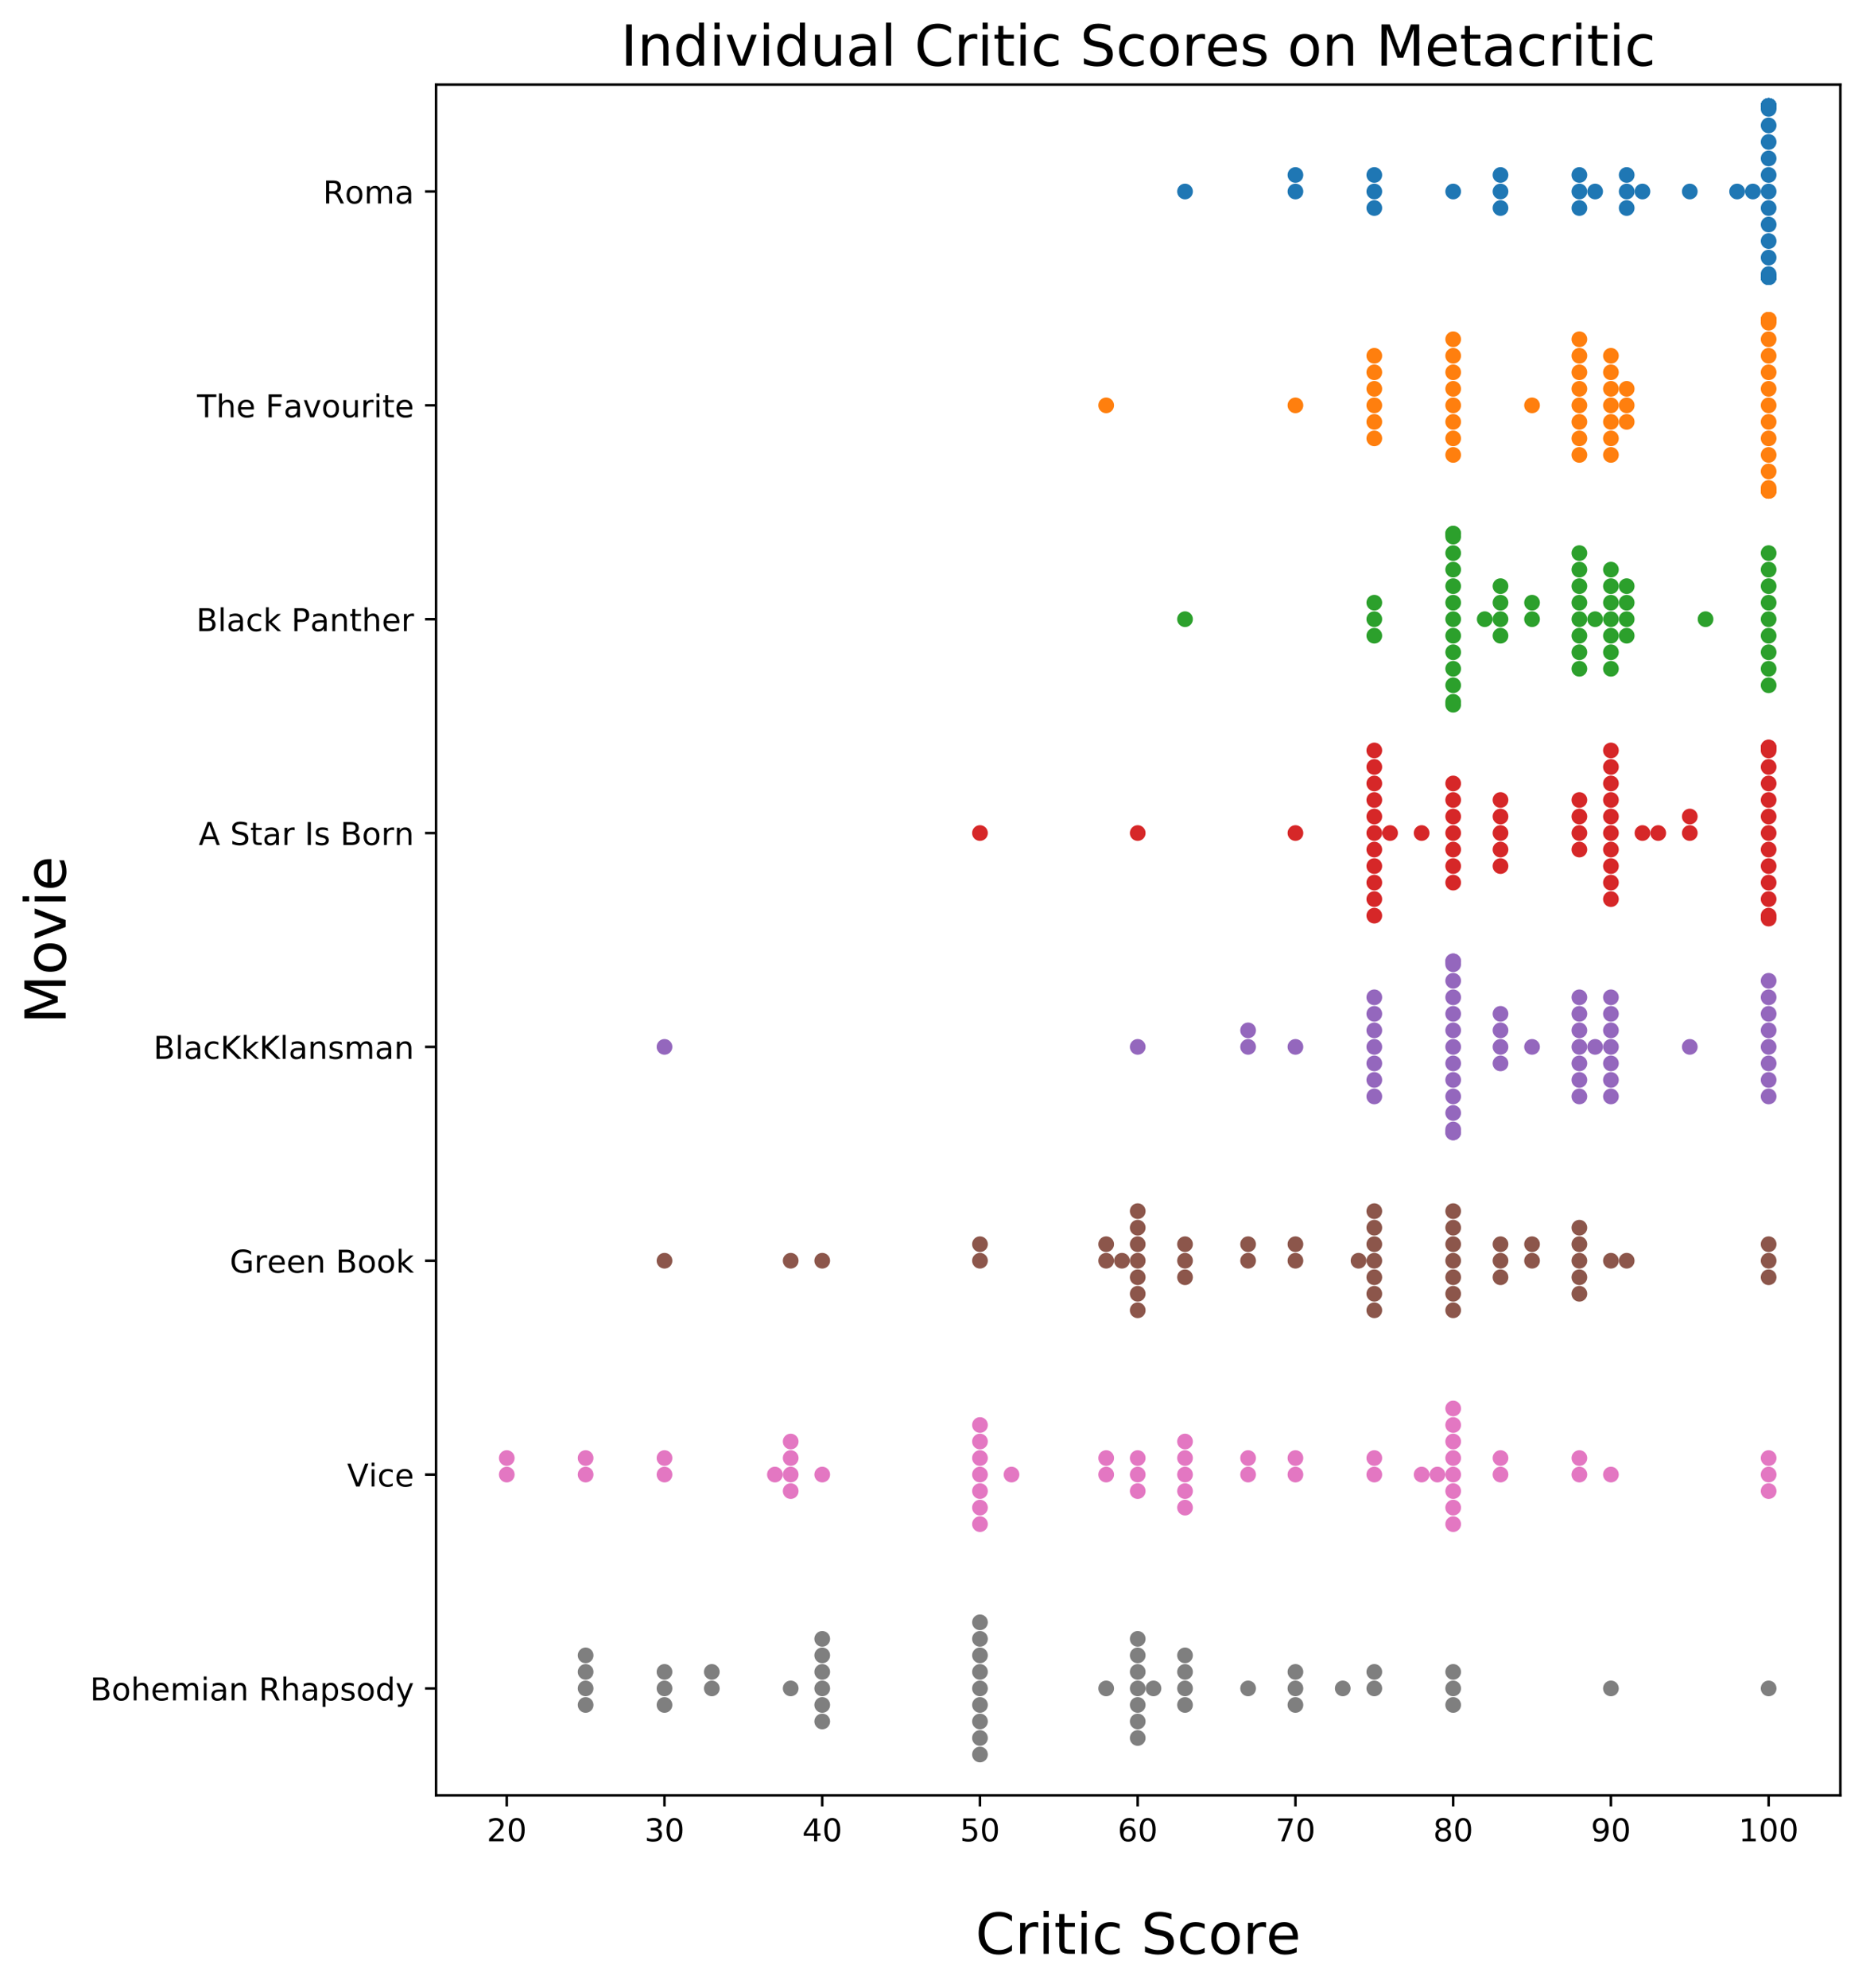 <?xml version="1.0" encoding="utf-8" standalone="no"?>
<!DOCTYPE svg PUBLIC "-//W3C//DTD SVG 1.1//EN"
  "http://www.w3.org/Graphics/SVG/1.1/DTD/svg11.dtd">
<!-- Created with matplotlib (http://matplotlib.org/) -->
<svg height="631.776pt" version="1.1" viewBox="0 0 595.711 631.776" width="595.711pt" xmlns="http://www.w3.org/2000/svg" xmlns:xlink="http://www.w3.org/1999/xlink">
 <defs>
  <style type="text/css">
*{stroke-linecap:butt;stroke-linejoin:round;}
  </style>
 </defs>
 <g id="figure_1">
  <g id="patch_1">
   <path d="M 0 631.776 
L 595.711 631.776 
L 595.711 0 
L 0 0 
z
" style="fill:#ffffff;"/>
  </g>
  <g id="axes_1">
   <g id="patch_2">
    <path d="M 138.611 570.477 
L 585.011 570.477 
L 585.011 26.877 
L 138.611 26.877 
z
" style="fill:#ffffff;"/>
   </g>
   <g id="matplotlib.axis_1">
    <g id="xtick_1">
     <g id="line2d_1">
      <defs>
       <path d="M 0 0 
L 0 3.5 
" id="mb30958ad2d" style="stroke:#000000;stroke-width:0.8;"/>
      </defs>
      <g>
       <use style="stroke:#000000;stroke-width:0.8;" x="161.091" xlink:href="#mb30958ad2d" y="570.477"/>
      </g>
     </g>
     <g id="text_1">
      <!-- 20 -->
      <defs>
       <path d="M 19.188 8.297 
L 53.609 8.297 
L 53.609 0 
L 7.328 0 
L 7.328 8.297 
Q 12.938 14.109 22.625 23.891 
Q 32.328 33.688 34.812 36.531 
Q 39.547 41.844 41.422 45.531 
Q 43.312 49.219 43.312 52.781 
Q 43.312 58.594 39.234 62.25 
Q 35.156 65.922 28.609 65.922 
Q 23.969 65.922 18.812 64.312 
Q 13.672 62.703 7.812 59.422 
L 7.812 69.391 
Q 13.766 71.781 18.938 73 
Q 24.125 74.219 28.422 74.219 
Q 39.75 74.219 46.484 68.547 
Q 53.219 62.891 53.219 53.422 
Q 53.219 48.922 51.531 44.891 
Q 49.859 40.875 45.406 35.406 
Q 44.188 33.984 37.641 27.219 
Q 31.109 20.453 19.188 8.297 
z
" id="DejaVuSans-32"/>
       <path d="M 31.781 66.406 
Q 24.172 66.406 20.328 58.906 
Q 16.5 51.422 16.5 36.375 
Q 16.5 21.391 20.328 13.891 
Q 24.172 6.391 31.781 6.391 
Q 39.453 6.391 43.281 13.891 
Q 47.125 21.391 47.125 36.375 
Q 47.125 51.422 43.281 58.906 
Q 39.453 66.406 31.781 66.406 
z
M 31.781 74.219 
Q 44.047 74.219 50.516 64.516 
Q 56.984 54.828 56.984 36.375 
Q 56.984 17.969 50.516 8.266 
Q 44.047 -1.422 31.781 -1.422 
Q 19.531 -1.422 13.062 8.266 
Q 6.594 17.969 6.594 36.375 
Q 6.594 54.828 13.062 64.516 
Q 19.531 74.219 31.781 74.219 
z
" id="DejaVuSans-30"/>
      </defs>
      <g transform="translate(154.729 585.076)scale(0.1 -0.1)">
       <use xlink:href="#DejaVuSans-32"/>
       <use x="63.623" xlink:href="#DejaVuSans-30"/>
      </g>
     </g>
    </g>
    <g id="xtick_2">
     <g id="line2d_2">
      <g>
       <use style="stroke:#000000;stroke-width:0.8;" x="211.233" xlink:href="#mb30958ad2d" y="570.477"/>
      </g>
     </g>
     <g id="text_2">
      <!-- 30 -->
      <defs>
       <path d="M 40.578 39.312 
Q 47.656 37.797 51.625 33 
Q 55.609 28.219 55.609 21.188 
Q 55.609 10.406 48.188 4.484 
Q 40.766 -1.422 27.094 -1.422 
Q 22.516 -1.422 17.656 -0.516 
Q 12.797 0.391 7.625 2.203 
L 7.625 11.719 
Q 11.719 9.328 16.594 8.109 
Q 21.484 6.891 26.812 6.891 
Q 36.078 6.891 40.938 10.547 
Q 45.797 14.203 45.797 21.188 
Q 45.797 27.641 41.281 31.266 
Q 36.766 34.906 28.719 34.906 
L 20.219 34.906 
L 20.219 43.016 
L 29.109 43.016 
Q 36.375 43.016 40.234 45.922 
Q 44.094 48.828 44.094 54.297 
Q 44.094 59.906 40.109 62.906 
Q 36.141 65.922 28.719 65.922 
Q 24.656 65.922 20.016 65.031 
Q 15.375 64.156 9.812 62.312 
L 9.812 71.094 
Q 15.438 72.656 20.344 73.438 
Q 25.25 74.219 29.594 74.219 
Q 40.828 74.219 47.359 69.109 
Q 53.906 64.016 53.906 55.328 
Q 53.906 49.266 50.438 45.094 
Q 46.969 40.922 40.578 39.312 
z
" id="DejaVuSans-33"/>
      </defs>
      <g transform="translate(204.87 585.076)scale(0.1 -0.1)">
       <use xlink:href="#DejaVuSans-33"/>
       <use x="63.623" xlink:href="#DejaVuSans-30"/>
      </g>
     </g>
    </g>
    <g id="xtick_3">
     <g id="line2d_3">
      <g>
       <use style="stroke:#000000;stroke-width:0.8;" x="261.374" xlink:href="#mb30958ad2d" y="570.477"/>
      </g>
     </g>
     <g id="text_3">
      <!-- 40 -->
      <defs>
       <path d="M 37.797 64.312 
L 12.891 25.391 
L 37.797 25.391 
z
M 35.203 72.906 
L 47.609 72.906 
L 47.609 25.391 
L 58.016 25.391 
L 58.016 17.188 
L 47.609 17.188 
L 47.609 0 
L 37.797 0 
L 37.797 17.188 
L 4.891 17.188 
L 4.891 26.703 
z
" id="DejaVuSans-34"/>
      </defs>
      <g transform="translate(255.012 585.076)scale(0.1 -0.1)">
       <use xlink:href="#DejaVuSans-34"/>
       <use x="63.623" xlink:href="#DejaVuSans-30"/>
      </g>
     </g>
    </g>
    <g id="xtick_4">
     <g id="line2d_4">
      <g>
       <use style="stroke:#000000;stroke-width:0.8;" x="311.515" xlink:href="#mb30958ad2d" y="570.477"/>
      </g>
     </g>
     <g id="text_4">
      <!-- 50 -->
      <defs>
       <path d="M 10.797 72.906 
L 49.516 72.906 
L 49.516 64.594 
L 19.828 64.594 
L 19.828 46.734 
Q 21.969 47.469 24.109 47.828 
Q 26.266 48.188 28.422 48.188 
Q 40.625 48.188 47.75 41.5 
Q 54.891 34.812 54.891 23.391 
Q 54.891 11.625 47.562 5.094 
Q 40.234 -1.422 26.906 -1.422 
Q 22.312 -1.422 17.547 -0.641 
Q 12.797 0.141 7.719 1.703 
L 7.719 11.625 
Q 12.109 9.234 16.797 8.062 
Q 21.484 6.891 26.703 6.891 
Q 35.156 6.891 40.078 11.328 
Q 45.016 15.766 45.016 23.391 
Q 45.016 31 40.078 35.438 
Q 35.156 39.891 26.703 39.891 
Q 22.75 39.891 18.812 39.016 
Q 14.891 38.141 10.797 36.281 
z
" id="DejaVuSans-35"/>
      </defs>
      <g transform="translate(305.153 585.076)scale(0.1 -0.1)">
       <use xlink:href="#DejaVuSans-35"/>
       <use x="63.623" xlink:href="#DejaVuSans-30"/>
      </g>
     </g>
    </g>
    <g id="xtick_5">
     <g id="line2d_5">
      <g>
       <use style="stroke:#000000;stroke-width:0.8;" x="361.657" xlink:href="#mb30958ad2d" y="570.477"/>
      </g>
     </g>
     <g id="text_5">
      <!-- 60 -->
      <defs>
       <path d="M 33.016 40.375 
Q 26.375 40.375 22.484 35.828 
Q 18.609 31.297 18.609 23.391 
Q 18.609 15.531 22.484 10.953 
Q 26.375 6.391 33.016 6.391 
Q 39.656 6.391 43.531 10.953 
Q 47.406 15.531 47.406 23.391 
Q 47.406 31.297 43.531 35.828 
Q 39.656 40.375 33.016 40.375 
z
M 52.594 71.297 
L 52.594 62.312 
Q 48.875 64.062 45.094 64.984 
Q 41.312 65.922 37.594 65.922 
Q 27.828 65.922 22.672 59.328 
Q 17.531 52.734 16.797 39.406 
Q 19.672 43.656 24.016 45.922 
Q 28.375 48.188 33.594 48.188 
Q 44.578 48.188 50.953 41.516 
Q 57.328 34.859 57.328 23.391 
Q 57.328 12.156 50.688 5.359 
Q 44.047 -1.422 33.016 -1.422 
Q 20.359 -1.422 13.672 8.266 
Q 6.984 17.969 6.984 36.375 
Q 6.984 53.656 15.188 63.938 
Q 23.391 74.219 37.203 74.219 
Q 40.922 74.219 44.703 73.484 
Q 48.484 72.75 52.594 71.297 
z
" id="DejaVuSans-36"/>
      </defs>
      <g transform="translate(355.294 585.076)scale(0.1 -0.1)">
       <use xlink:href="#DejaVuSans-36"/>
       <use x="63.623" xlink:href="#DejaVuSans-30"/>
      </g>
     </g>
    </g>
    <g id="xtick_6">
     <g id="line2d_6">
      <g>
       <use style="stroke:#000000;stroke-width:0.8;" x="411.798" xlink:href="#mb30958ad2d" y="570.477"/>
      </g>
     </g>
     <g id="text_6">
      <!-- 70 -->
      <defs>
       <path d="M 8.203 72.906 
L 55.078 72.906 
L 55.078 68.703 
L 28.609 0 
L 18.312 0 
L 43.219 64.594 
L 8.203 64.594 
z
" id="DejaVuSans-37"/>
      </defs>
      <g transform="translate(405.436 585.076)scale(0.1 -0.1)">
       <use xlink:href="#DejaVuSans-37"/>
       <use x="63.623" xlink:href="#DejaVuSans-30"/>
      </g>
     </g>
    </g>
    <g id="xtick_7">
     <g id="line2d_7">
      <g>
       <use style="stroke:#000000;stroke-width:0.8;" x="461.94" xlink:href="#mb30958ad2d" y="570.477"/>
      </g>
     </g>
     <g id="text_7">
      <!-- 80 -->
      <defs>
       <path d="M 31.781 34.625 
Q 24.75 34.625 20.719 30.859 
Q 16.703 27.094 16.703 20.516 
Q 16.703 13.922 20.719 10.156 
Q 24.75 6.391 31.781 6.391 
Q 38.812 6.391 42.859 10.172 
Q 46.922 13.969 46.922 20.516 
Q 46.922 27.094 42.891 30.859 
Q 38.875 34.625 31.781 34.625 
z
M 21.922 38.812 
Q 15.578 40.375 12.031 44.719 
Q 8.5 49.078 8.5 55.328 
Q 8.5 64.062 14.719 69.141 
Q 20.953 74.219 31.781 74.219 
Q 42.672 74.219 48.875 69.141 
Q 55.078 64.062 55.078 55.328 
Q 55.078 49.078 51.531 44.719 
Q 48 40.375 41.703 38.812 
Q 48.828 37.156 52.797 32.312 
Q 56.781 27.484 56.781 20.516 
Q 56.781 9.906 50.312 4.234 
Q 43.844 -1.422 31.781 -1.422 
Q 19.734 -1.422 13.25 4.234 
Q 6.781 9.906 6.781 20.516 
Q 6.781 27.484 10.781 32.312 
Q 14.797 37.156 21.922 38.812 
z
M 18.312 54.391 
Q 18.312 48.734 21.844 45.562 
Q 25.391 42.391 31.781 42.391 
Q 38.141 42.391 41.719 45.562 
Q 45.312 48.734 45.312 54.391 
Q 45.312 60.062 41.719 63.234 
Q 38.141 66.406 31.781 66.406 
Q 25.391 66.406 21.844 63.234 
Q 18.312 60.062 18.312 54.391 
z
" id="DejaVuSans-38"/>
      </defs>
      <g transform="translate(455.577 585.076)scale(0.1 -0.1)">
       <use xlink:href="#DejaVuSans-38"/>
       <use x="63.623" xlink:href="#DejaVuSans-30"/>
      </g>
     </g>
    </g>
    <g id="xtick_8">
     <g id="line2d_8">
      <g>
       <use style="stroke:#000000;stroke-width:0.8;" x="512.081" xlink:href="#mb30958ad2d" y="570.477"/>
      </g>
     </g>
     <g id="text_8">
      <!-- 90 -->
      <defs>
       <path d="M 10.984 1.516 
L 10.984 10.5 
Q 14.703 8.734 18.5 7.812 
Q 22.312 6.891 25.984 6.891 
Q 35.75 6.891 40.891 13.453 
Q 46.047 20.016 46.781 33.406 
Q 43.953 29.203 39.594 26.953 
Q 35.25 24.703 29.984 24.703 
Q 19.047 24.703 12.672 31.312 
Q 6.297 37.938 6.297 49.422 
Q 6.297 60.641 12.938 67.422 
Q 19.578 74.219 30.609 74.219 
Q 43.266 74.219 49.922 64.516 
Q 56.594 54.828 56.594 36.375 
Q 56.594 19.141 48.406 8.859 
Q 40.234 -1.422 26.422 -1.422 
Q 22.703 -1.422 18.891 -0.688 
Q 15.094 0.047 10.984 1.516 
z
M 30.609 32.422 
Q 37.25 32.422 41.125 36.953 
Q 45.016 41.5 45.016 49.422 
Q 45.016 57.281 41.125 61.844 
Q 37.25 66.406 30.609 66.406 
Q 23.969 66.406 20.094 61.844 
Q 16.219 57.281 16.219 49.422 
Q 16.219 41.5 20.094 36.953 
Q 23.969 32.422 30.609 32.422 
z
" id="DejaVuSans-39"/>
      </defs>
      <g transform="translate(505.718 585.076)scale(0.1 -0.1)">
       <use xlink:href="#DejaVuSans-39"/>
       <use x="63.623" xlink:href="#DejaVuSans-30"/>
      </g>
     </g>
    </g>
    <g id="xtick_9">
     <g id="line2d_9">
      <g>
       <use style="stroke:#000000;stroke-width:0.8;" x="562.222" xlink:href="#mb30958ad2d" y="570.477"/>
      </g>
     </g>
     <g id="text_9">
      <!-- 100 -->
      <defs>
       <path d="M 12.406 8.297 
L 28.516 8.297 
L 28.516 63.922 
L 10.984 60.406 
L 10.984 69.391 
L 28.422 72.906 
L 38.281 72.906 
L 38.281 8.297 
L 54.391 8.297 
L 54.391 0 
L 12.406 0 
z
" id="DejaVuSans-31"/>
      </defs>
      <g transform="translate(552.678 585.076)scale(0.1 -0.1)">
       <use xlink:href="#DejaVuSans-31"/>
       <use x="63.623" xlink:href="#DejaVuSans-30"/>
       <use x="127.246" xlink:href="#DejaVuSans-30"/>
      </g>
     </g>
    </g>
    <g id="text_10">
     <!-- Critic Score -->
     <defs>
      <path d="M 64.406 67.281 
L 64.406 56.891 
Q 59.422 61.531 53.781 63.812 
Q 48.141 66.109 41.797 66.109 
Q 29.297 66.109 22.656 58.469 
Q 16.016 50.828 16.016 36.375 
Q 16.016 21.969 22.656 14.328 
Q 29.297 6.688 41.797 6.688 
Q 48.141 6.688 53.781 8.984 
Q 59.422 11.281 64.406 15.922 
L 64.406 5.609 
Q 59.234 2.094 53.438 0.328 
Q 47.656 -1.422 41.219 -1.422 
Q 24.656 -1.422 15.125 8.703 
Q 5.609 18.844 5.609 36.375 
Q 5.609 53.953 15.125 64.078 
Q 24.656 74.219 41.219 74.219 
Q 47.75 74.219 53.531 72.484 
Q 59.328 70.75 64.406 67.281 
z
" id="DejaVuSans-43"/>
      <path d="M 41.109 46.297 
Q 39.594 47.172 37.812 47.578 
Q 36.031 48 33.891 48 
Q 26.266 48 22.188 43.047 
Q 18.109 38.094 18.109 28.812 
L 18.109 0 
L 9.078 0 
L 9.078 54.688 
L 18.109 54.688 
L 18.109 46.188 
Q 20.953 51.172 25.484 53.578 
Q 30.031 56 36.531 56 
Q 37.453 56 38.578 55.875 
Q 39.703 55.766 41.062 55.516 
z
" id="DejaVuSans-72"/>
      <path d="M 9.422 54.688 
L 18.406 54.688 
L 18.406 0 
L 9.422 0 
z
M 9.422 75.984 
L 18.406 75.984 
L 18.406 64.594 
L 9.422 64.594 
z
" id="DejaVuSans-69"/>
      <path d="M 18.312 70.219 
L 18.312 54.688 
L 36.812 54.688 
L 36.812 47.703 
L 18.312 47.703 
L 18.312 18.016 
Q 18.312 11.328 20.141 9.422 
Q 21.969 7.516 27.594 7.516 
L 36.812 7.516 
L 36.812 0 
L 27.594 0 
Q 17.188 0 13.234 3.875 
Q 9.281 7.766 9.281 18.016 
L 9.281 47.703 
L 2.688 47.703 
L 2.688 54.688 
L 9.281 54.688 
L 9.281 70.219 
z
" id="DejaVuSans-74"/>
      <path d="M 48.781 52.594 
L 48.781 44.188 
Q 44.969 46.297 41.141 47.344 
Q 37.312 48.391 33.406 48.391 
Q 24.656 48.391 19.812 42.844 
Q 14.984 37.312 14.984 27.297 
Q 14.984 17.281 19.812 11.734 
Q 24.656 6.203 33.406 6.203 
Q 37.312 6.203 41.141 7.25 
Q 44.969 8.297 48.781 10.406 
L 48.781 2.094 
Q 45.016 0.344 40.984 -0.531 
Q 36.969 -1.422 32.422 -1.422 
Q 20.062 -1.422 12.781 6.344 
Q 5.516 14.109 5.516 27.297 
Q 5.516 40.672 12.859 48.328 
Q 20.219 56 33.016 56 
Q 37.156 56 41.109 55.141 
Q 45.062 54.297 48.781 52.594 
z
" id="DejaVuSans-63"/>
      <path id="DejaVuSans-20"/>
      <path d="M 53.516 70.516 
L 53.516 60.891 
Q 47.906 63.578 42.922 64.891 
Q 37.938 66.219 33.297 66.219 
Q 25.25 66.219 20.875 63.094 
Q 16.5 59.969 16.5 54.203 
Q 16.5 49.359 19.406 46.891 
Q 22.312 44.438 30.422 42.922 
L 36.375 41.703 
Q 47.406 39.594 52.656 34.297 
Q 57.906 29 57.906 20.125 
Q 57.906 9.516 50.797 4.047 
Q 43.703 -1.422 29.984 -1.422 
Q 24.812 -1.422 18.969 -0.25 
Q 13.141 0.922 6.891 3.219 
L 6.891 13.375 
Q 12.891 10.016 18.656 8.297 
Q 24.422 6.594 29.984 6.594 
Q 38.422 6.594 43.016 9.906 
Q 47.609 13.234 47.609 19.391 
Q 47.609 24.75 44.312 27.781 
Q 41.016 30.812 33.5 32.328 
L 27.484 33.5 
Q 16.453 35.688 11.516 40.375 
Q 6.594 45.062 6.594 53.422 
Q 6.594 63.094 13.406 68.656 
Q 20.219 74.219 32.172 74.219 
Q 37.312 74.219 42.625 73.281 
Q 47.953 72.359 53.516 70.516 
z
" id="DejaVuSans-53"/>
      <path d="M 30.609 48.391 
Q 23.391 48.391 19.188 42.75 
Q 14.984 37.109 14.984 27.297 
Q 14.984 17.484 19.156 11.844 
Q 23.344 6.203 30.609 6.203 
Q 37.797 6.203 41.984 11.859 
Q 46.188 17.531 46.188 27.297 
Q 46.188 37.016 41.984 42.703 
Q 37.797 48.391 30.609 48.391 
z
M 30.609 56 
Q 42.328 56 49.016 48.375 
Q 55.719 40.766 55.719 27.297 
Q 55.719 13.875 49.016 6.219 
Q 42.328 -1.422 30.609 -1.422 
Q 18.844 -1.422 12.172 6.219 
Q 5.516 13.875 5.516 27.297 
Q 5.516 40.766 12.172 48.375 
Q 18.844 56 30.609 56 
z
" id="DejaVuSans-6f"/>
      <path d="M 56.203 29.594 
L 56.203 25.203 
L 14.891 25.203 
Q 15.484 15.922 20.484 11.062 
Q 25.484 6.203 34.422 6.203 
Q 39.594 6.203 44.453 7.469 
Q 49.312 8.734 54.109 11.281 
L 54.109 2.781 
Q 49.266 0.734 44.188 -0.344 
Q 39.109 -1.422 33.891 -1.422 
Q 20.797 -1.422 13.156 6.188 
Q 5.516 13.812 5.516 26.812 
Q 5.516 40.234 12.766 48.109 
Q 20.016 56 32.328 56 
Q 43.359 56 49.781 48.891 
Q 56.203 41.797 56.203 29.594 
z
M 47.219 32.234 
Q 47.125 39.594 43.094 43.984 
Q 39.062 48.391 32.422 48.391 
Q 24.906 48.391 20.391 44.141 
Q 15.875 39.891 15.188 32.172 
z
" id="DejaVuSans-65"/>
     </defs>
     <g transform="translate(310.085 620.832)scale(0.18 -0.18)">
      <use xlink:href="#DejaVuSans-43"/>
      <use x="69.824" xlink:href="#DejaVuSans-72"/>
      <use x="110.938" xlink:href="#DejaVuSans-69"/>
      <use x="138.721" xlink:href="#DejaVuSans-74"/>
      <use x="177.93" xlink:href="#DejaVuSans-69"/>
      <use x="205.713" xlink:href="#DejaVuSans-63"/>
      <use x="260.693" xlink:href="#DejaVuSans-20"/>
      <use x="292.48" xlink:href="#DejaVuSans-53"/>
      <use x="355.957" xlink:href="#DejaVuSans-63"/>
      <use x="410.938" xlink:href="#DejaVuSans-6f"/>
      <use x="472.119" xlink:href="#DejaVuSans-72"/>
      <use x="513.201" xlink:href="#DejaVuSans-65"/>
     </g>
    </g>
   </g>
   <g id="matplotlib.axis_2">
    <g id="ytick_1">
     <g id="line2d_10">
      <defs>
       <path d="M 0 0 
L -3.5 0 
" id="ma6823778f8" style="stroke:#000000;stroke-width:0.8;"/>
      </defs>
      <g>
       <use style="stroke:#000000;stroke-width:0.8;" x="138.611" xlink:href="#ma6823778f8" y="60.852"/>
      </g>
     </g>
     <g id="text_11">
      <!-- Roma -->
      <defs>
       <path d="M 44.391 34.188 
Q 47.562 33.109 50.562 29.594 
Q 53.562 26.078 56.594 19.922 
L 66.609 0 
L 56 0 
L 46.688 18.703 
Q 43.062 26.031 39.672 28.422 
Q 36.281 30.812 30.422 30.812 
L 19.672 30.812 
L 19.672 0 
L 9.812 0 
L 9.812 72.906 
L 32.078 72.906 
Q 44.578 72.906 50.734 67.672 
Q 56.891 62.453 56.891 51.906 
Q 56.891 45.016 53.688 40.469 
Q 50.484 35.938 44.391 34.188 
z
M 19.672 64.797 
L 19.672 38.922 
L 32.078 38.922 
Q 39.203 38.922 42.844 42.219 
Q 46.484 45.516 46.484 51.906 
Q 46.484 58.297 42.844 61.547 
Q 39.203 64.797 32.078 64.797 
z
" id="DejaVuSans-52"/>
       <path d="M 52 44.188 
Q 55.375 50.25 60.062 53.125 
Q 64.75 56 71.094 56 
Q 79.641 56 84.281 50.016 
Q 88.922 44.047 88.922 33.016 
L 88.922 0 
L 79.891 0 
L 79.891 32.719 
Q 79.891 40.578 77.094 44.375 
Q 74.312 48.188 68.609 48.188 
Q 61.625 48.188 57.562 43.547 
Q 53.516 38.922 53.516 30.906 
L 53.516 0 
L 44.484 0 
L 44.484 32.719 
Q 44.484 40.625 41.703 44.406 
Q 38.922 48.188 33.109 48.188 
Q 26.219 48.188 22.156 43.531 
Q 18.109 38.875 18.109 30.906 
L 18.109 0 
L 9.078 0 
L 9.078 54.688 
L 18.109 54.688 
L 18.109 46.188 
Q 21.188 51.219 25.484 53.609 
Q 29.781 56 35.688 56 
Q 41.656 56 45.828 52.969 
Q 50 49.953 52 44.188 
z
" id="DejaVuSans-6d"/>
       <path d="M 34.281 27.484 
Q 23.391 27.484 19.188 25 
Q 14.984 22.516 14.984 16.5 
Q 14.984 11.719 18.141 8.906 
Q 21.297 6.109 26.703 6.109 
Q 34.188 6.109 38.703 11.406 
Q 43.219 16.703 43.219 25.484 
L 43.219 27.484 
z
M 52.203 31.203 
L 52.203 0 
L 43.219 0 
L 43.219 8.297 
Q 40.141 3.328 35.547 0.953 
Q 30.953 -1.422 24.312 -1.422 
Q 15.922 -1.422 10.953 3.297 
Q 6 8.016 6 15.922 
Q 6 25.141 12.172 29.828 
Q 18.359 34.516 30.609 34.516 
L 43.219 34.516 
L 43.219 35.406 
Q 43.219 41.609 39.141 45 
Q 35.062 48.391 27.688 48.391 
Q 23 48.391 18.547 47.266 
Q 14.109 46.141 10.016 43.891 
L 10.016 52.203 
Q 14.938 54.109 19.578 55.047 
Q 24.219 56 28.609 56 
Q 40.484 56 46.344 49.844 
Q 52.203 43.703 52.203 31.203 
z
" id="DejaVuSans-61"/>
      </defs>
      <g transform="translate(102.682 64.651)scale(0.1 -0.1)">
       <use xlink:href="#DejaVuSans-52"/>
       <use x="69.42" xlink:href="#DejaVuSans-6f"/>
       <use x="130.602" xlink:href="#DejaVuSans-6d"/>
       <use x="228.014" xlink:href="#DejaVuSans-61"/>
      </g>
     </g>
    </g>
    <g id="ytick_2">
     <g id="line2d_11">
      <g>
       <use style="stroke:#000000;stroke-width:0.8;" x="138.611" xlink:href="#ma6823778f8" y="128.802"/>
      </g>
     </g>
     <g id="text_12">
      <!-- The Favourite -->
      <defs>
       <path d="M -0.297 72.906 
L 61.375 72.906 
L 61.375 64.594 
L 35.5 64.594 
L 35.5 0 
L 25.594 0 
L 25.594 64.594 
L -0.297 64.594 
z
" id="DejaVuSans-54"/>
       <path d="M 54.891 33.016 
L 54.891 0 
L 45.906 0 
L 45.906 32.719 
Q 45.906 40.484 42.875 44.328 
Q 39.844 48.188 33.797 48.188 
Q 26.516 48.188 22.312 43.547 
Q 18.109 38.922 18.109 30.906 
L 18.109 0 
L 9.078 0 
L 9.078 75.984 
L 18.109 75.984 
L 18.109 46.188 
Q 21.344 51.125 25.703 53.562 
Q 30.078 56 35.797 56 
Q 45.219 56 50.047 50.172 
Q 54.891 44.344 54.891 33.016 
z
" id="DejaVuSans-68"/>
       <path d="M 9.812 72.906 
L 51.703 72.906 
L 51.703 64.594 
L 19.672 64.594 
L 19.672 43.109 
L 48.578 43.109 
L 48.578 34.812 
L 19.672 34.812 
L 19.672 0 
L 9.812 0 
z
" id="DejaVuSans-46"/>
       <path d="M 2.984 54.688 
L 12.5 54.688 
L 29.594 8.797 
L 46.688 54.688 
L 56.203 54.688 
L 35.688 0 
L 23.484 0 
z
" id="DejaVuSans-76"/>
       <path d="M 8.5 21.578 
L 8.5 54.688 
L 17.484 54.688 
L 17.484 21.922 
Q 17.484 14.156 20.5 10.266 
Q 23.531 6.391 29.594 6.391 
Q 36.859 6.391 41.078 11.031 
Q 45.312 15.672 45.312 23.688 
L 45.312 54.688 
L 54.297 54.688 
L 54.297 0 
L 45.312 0 
L 45.312 8.406 
Q 42.047 3.422 37.719 1 
Q 33.406 -1.422 27.688 -1.422 
Q 18.266 -1.422 13.375 4.438 
Q 8.5 10.297 8.5 21.578 
z
M 31.109 56 
z
" id="DejaVuSans-75"/>
      </defs>
      <g transform="translate(62.632 132.601)scale(0.1 -0.1)">
       <use xlink:href="#DejaVuSans-54"/>
       <use x="61.084" xlink:href="#DejaVuSans-68"/>
       <use x="124.463" xlink:href="#DejaVuSans-65"/>
       <use x="185.986" xlink:href="#DejaVuSans-20"/>
       <use x="217.773" xlink:href="#DejaVuSans-46"/>
       <use x="275.152" xlink:href="#DejaVuSans-61"/>
       <use x="336.432" xlink:href="#DejaVuSans-76"/>
       <use x="395.611" xlink:href="#DejaVuSans-6f"/>
       <use x="456.793" xlink:href="#DejaVuSans-75"/>
       <use x="520.172" xlink:href="#DejaVuSans-72"/>
       <use x="561.285" xlink:href="#DejaVuSans-69"/>
       <use x="589.068" xlink:href="#DejaVuSans-74"/>
       <use x="628.277" xlink:href="#DejaVuSans-65"/>
      </g>
     </g>
    </g>
    <g id="ytick_3">
     <g id="line2d_12">
      <g>
       <use style="stroke:#000000;stroke-width:0.8;" x="138.611" xlink:href="#ma6823778f8" y="196.752"/>
      </g>
     </g>
     <g id="text_13">
      <!-- Black Panther -->
      <defs>
       <path d="M 19.672 34.812 
L 19.672 8.109 
L 35.5 8.109 
Q 43.453 8.109 47.281 11.406 
Q 51.125 14.703 51.125 21.484 
Q 51.125 28.328 47.281 31.562 
Q 43.453 34.812 35.5 34.812 
z
M 19.672 64.797 
L 19.672 42.828 
L 34.281 42.828 
Q 41.5 42.828 45.031 45.531 
Q 48.578 48.25 48.578 53.812 
Q 48.578 59.328 45.031 62.062 
Q 41.5 64.797 34.281 64.797 
z
M 9.812 72.906 
L 35.016 72.906 
Q 46.297 72.906 52.391 68.219 
Q 58.5 63.531 58.5 54.891 
Q 58.5 48.188 55.375 44.234 
Q 52.25 40.281 46.188 39.312 
Q 53.469 37.75 57.5 32.781 
Q 61.531 27.828 61.531 20.406 
Q 61.531 10.641 54.891 5.312 
Q 48.25 0 35.984 0 
L 9.812 0 
z
" id="DejaVuSans-42"/>
       <path d="M 9.422 75.984 
L 18.406 75.984 
L 18.406 0 
L 9.422 0 
z
" id="DejaVuSans-6c"/>
       <path d="M 9.078 75.984 
L 18.109 75.984 
L 18.109 31.109 
L 44.922 54.688 
L 56.391 54.688 
L 27.391 29.109 
L 57.625 0 
L 45.906 0 
L 18.109 26.703 
L 18.109 0 
L 9.078 0 
z
" id="DejaVuSans-6b"/>
       <path d="M 19.672 64.797 
L 19.672 37.406 
L 32.078 37.406 
Q 38.969 37.406 42.719 40.969 
Q 46.484 44.531 46.484 51.125 
Q 46.484 57.672 42.719 61.234 
Q 38.969 64.797 32.078 64.797 
z
M 9.812 72.906 
L 32.078 72.906 
Q 44.344 72.906 50.609 67.359 
Q 56.891 61.812 56.891 51.125 
Q 56.891 40.328 50.609 34.812 
Q 44.344 29.297 32.078 29.297 
L 19.672 29.297 
L 19.672 0 
L 9.812 0 
z
" id="DejaVuSans-50"/>
       <path d="M 54.891 33.016 
L 54.891 0 
L 45.906 0 
L 45.906 32.719 
Q 45.906 40.484 42.875 44.328 
Q 39.844 48.188 33.797 48.188 
Q 26.516 48.188 22.312 43.547 
Q 18.109 38.922 18.109 30.906 
L 18.109 0 
L 9.078 0 
L 9.078 54.688 
L 18.109 54.688 
L 18.109 46.188 
Q 21.344 51.125 25.703 53.562 
Q 30.078 56 35.797 56 
Q 45.219 56 50.047 50.172 
Q 54.891 44.344 54.891 33.016 
z
" id="DejaVuSans-6e"/>
      </defs>
      <g transform="translate(62.366 200.551)scale(0.1 -0.1)">
       <use xlink:href="#DejaVuSans-42"/>
       <use x="68.604" xlink:href="#DejaVuSans-6c"/>
       <use x="96.387" xlink:href="#DejaVuSans-61"/>
       <use x="157.666" xlink:href="#DejaVuSans-63"/>
       <use x="212.646" xlink:href="#DejaVuSans-6b"/>
       <use x="270.557" xlink:href="#DejaVuSans-20"/>
       <use x="302.344" xlink:href="#DejaVuSans-50"/>
       <use x="362.584" xlink:href="#DejaVuSans-61"/>
       <use x="423.863" xlink:href="#DejaVuSans-6e"/>
       <use x="487.242" xlink:href="#DejaVuSans-74"/>
       <use x="526.451" xlink:href="#DejaVuSans-68"/>
       <use x="589.83" xlink:href="#DejaVuSans-65"/>
       <use x="651.354" xlink:href="#DejaVuSans-72"/>
      </g>
     </g>
    </g>
    <g id="ytick_4">
     <g id="line2d_13">
      <g>
       <use style="stroke:#000000;stroke-width:0.8;" x="138.611" xlink:href="#ma6823778f8" y="264.702"/>
      </g>
     </g>
     <g id="text_14">
      <!-- A Star Is Born -->
      <defs>
       <path d="M 34.188 63.188 
L 20.797 26.906 
L 47.609 26.906 
z
M 28.609 72.906 
L 39.797 72.906 
L 67.578 0 
L 57.328 0 
L 50.688 18.703 
L 17.828 18.703 
L 11.188 0 
L 0.781 0 
z
" id="DejaVuSans-41"/>
       <path d="M 9.812 72.906 
L 19.672 72.906 
L 19.672 0 
L 9.812 0 
z
" id="DejaVuSans-49"/>
       <path d="M 44.281 53.078 
L 44.281 44.578 
Q 40.484 46.531 36.375 47.5 
Q 32.281 48.484 27.875 48.484 
Q 21.188 48.484 17.844 46.438 
Q 14.5 44.391 14.5 40.281 
Q 14.5 37.156 16.891 35.375 
Q 19.281 33.594 26.516 31.984 
L 29.594 31.297 
Q 39.156 29.25 43.188 25.516 
Q 47.219 21.781 47.219 15.094 
Q 47.219 7.469 41.188 3.016 
Q 35.156 -1.422 24.609 -1.422 
Q 20.219 -1.422 15.453 -0.562 
Q 10.688 0.297 5.422 2 
L 5.422 11.281 
Q 10.406 8.688 15.234 7.391 
Q 20.062 6.109 24.812 6.109 
Q 31.156 6.109 34.562 8.281 
Q 37.984 10.453 37.984 14.406 
Q 37.984 18.062 35.516 20.016 
Q 33.062 21.969 24.703 23.781 
L 21.578 24.516 
Q 13.234 26.266 9.516 29.906 
Q 5.812 33.547 5.812 39.891 
Q 5.812 47.609 11.281 51.797 
Q 16.75 56 26.812 56 
Q 31.781 56 36.172 55.266 
Q 40.578 54.547 44.281 53.078 
z
" id="DejaVuSans-73"/>
      </defs>
      <g transform="translate(63.142 268.501)scale(0.1 -0.1)">
       <use xlink:href="#DejaVuSans-41"/>
       <use x="68.408" xlink:href="#DejaVuSans-20"/>
       <use x="100.195" xlink:href="#DejaVuSans-53"/>
       <use x="163.672" xlink:href="#DejaVuSans-74"/>
       <use x="202.881" xlink:href="#DejaVuSans-61"/>
       <use x="264.16" xlink:href="#DejaVuSans-72"/>
       <use x="305.273" xlink:href="#DejaVuSans-20"/>
       <use x="337.061" xlink:href="#DejaVuSans-49"/>
       <use x="366.553" xlink:href="#DejaVuSans-73"/>
       <use x="418.652" xlink:href="#DejaVuSans-20"/>
       <use x="450.439" xlink:href="#DejaVuSans-42"/>
       <use x="519.043" xlink:href="#DejaVuSans-6f"/>
       <use x="580.225" xlink:href="#DejaVuSans-72"/>
       <use x="621.322" xlink:href="#DejaVuSans-6e"/>
      </g>
     </g>
    </g>
    <g id="ytick_5">
     <g id="line2d_14">
      <g>
       <use style="stroke:#000000;stroke-width:0.8;" x="138.611" xlink:href="#ma6823778f8" y="332.652"/>
      </g>
     </g>
     <g id="text_15">
      <!-- BlacKkKlansman -->
      <defs>
       <path d="M 9.812 72.906 
L 19.672 72.906 
L 19.672 42.094 
L 52.391 72.906 
L 65.094 72.906 
L 28.906 38.922 
L 67.672 0 
L 54.688 0 
L 19.672 35.109 
L 19.672 0 
L 9.812 0 
z
" id="DejaVuSans-4b"/>
      </defs>
      <g transform="translate(48.78 336.451)scale(0.1 -0.1)">
       <use xlink:href="#DejaVuSans-42"/>
       <use x="68.604" xlink:href="#DejaVuSans-6c"/>
       <use x="96.387" xlink:href="#DejaVuSans-61"/>
       <use x="157.666" xlink:href="#DejaVuSans-63"/>
       <use x="212.646" xlink:href="#DejaVuSans-4b"/>
       <use x="278.223" xlink:href="#DejaVuSans-6b"/>
       <use x="336.133" xlink:href="#DejaVuSans-4b"/>
       <use x="401.709" xlink:href="#DejaVuSans-6c"/>
       <use x="429.492" xlink:href="#DejaVuSans-61"/>
       <use x="490.771" xlink:href="#DejaVuSans-6e"/>
       <use x="554.15" xlink:href="#DejaVuSans-73"/>
       <use x="606.25" xlink:href="#DejaVuSans-6d"/>
       <use x="703.662" xlink:href="#DejaVuSans-61"/>
       <use x="764.941" xlink:href="#DejaVuSans-6e"/>
      </g>
     </g>
    </g>
    <g id="ytick_6">
     <g id="line2d_15">
      <g>
       <use style="stroke:#000000;stroke-width:0.8;" x="138.611" xlink:href="#ma6823778f8" y="400.602"/>
      </g>
     </g>
     <g id="text_16">
      <!-- Green Book -->
      <defs>
       <path d="M 59.516 10.406 
L 59.516 29.984 
L 43.406 29.984 
L 43.406 38.094 
L 69.281 38.094 
L 69.281 6.781 
Q 63.578 2.734 56.688 0.656 
Q 49.812 -1.422 42 -1.422 
Q 24.906 -1.422 15.25 8.562 
Q 5.609 18.562 5.609 36.375 
Q 5.609 54.25 15.25 64.234 
Q 24.906 74.219 42 74.219 
Q 49.125 74.219 55.547 72.453 
Q 61.969 70.703 67.391 67.281 
L 67.391 56.781 
Q 61.922 61.422 55.766 63.766 
Q 49.609 66.109 42.828 66.109 
Q 29.438 66.109 22.719 58.641 
Q 16.016 51.172 16.016 36.375 
Q 16.016 21.625 22.719 14.156 
Q 29.438 6.688 42.828 6.688 
Q 48.047 6.688 52.141 7.594 
Q 56.25 8.5 59.516 10.406 
z
" id="DejaVuSans-47"/>
      </defs>
      <g transform="translate(73.044 404.401)scale(0.1 -0.1)">
       <use xlink:href="#DejaVuSans-47"/>
       <use x="77.49" xlink:href="#DejaVuSans-72"/>
       <use x="118.572" xlink:href="#DejaVuSans-65"/>
       <use x="180.096" xlink:href="#DejaVuSans-65"/>
       <use x="241.619" xlink:href="#DejaVuSans-6e"/>
       <use x="304.998" xlink:href="#DejaVuSans-20"/>
       <use x="336.785" xlink:href="#DejaVuSans-42"/>
       <use x="405.389" xlink:href="#DejaVuSans-6f"/>
       <use x="466.57" xlink:href="#DejaVuSans-6f"/>
       <use x="527.752" xlink:href="#DejaVuSans-6b"/>
      </g>
     </g>
    </g>
    <g id="ytick_7">
     <g id="line2d_16">
      <g>
       <use style="stroke:#000000;stroke-width:0.8;" x="138.611" xlink:href="#ma6823778f8" y="468.552"/>
      </g>
     </g>
     <g id="text_17">
      <!-- Vice -->
      <defs>
       <path d="M 28.609 0 
L 0.781 72.906 
L 11.078 72.906 
L 34.188 11.531 
L 57.328 72.906 
L 67.578 72.906 
L 39.797 0 
z
" id="DejaVuSans-56"/>
      </defs>
      <g transform="translate(110.344 472.351)scale(0.1 -0.1)">
       <use xlink:href="#DejaVuSans-56"/>
       <use x="68.377" xlink:href="#DejaVuSans-69"/>
       <use x="96.16" xlink:href="#DejaVuSans-63"/>
       <use x="151.141" xlink:href="#DejaVuSans-65"/>
      </g>
     </g>
    </g>
    <g id="ytick_8">
     <g id="line2d_17">
      <g>
       <use style="stroke:#000000;stroke-width:0.8;" x="138.611" xlink:href="#ma6823778f8" y="536.502"/>
      </g>
     </g>
     <g id="text_18">
      <!-- Bohemian Rhapsody -->
      <defs>
       <path d="M 18.109 8.203 
L 18.109 -20.797 
L 9.078 -20.797 
L 9.078 54.688 
L 18.109 54.688 
L 18.109 46.391 
Q 20.953 51.266 25.266 53.625 
Q 29.594 56 35.594 56 
Q 45.562 56 51.781 48.094 
Q 58.016 40.188 58.016 27.297 
Q 58.016 14.406 51.781 6.484 
Q 45.562 -1.422 35.594 -1.422 
Q 29.594 -1.422 25.266 0.953 
Q 20.953 3.328 18.109 8.203 
z
M 48.688 27.297 
Q 48.688 37.203 44.609 42.844 
Q 40.531 48.484 33.406 48.484 
Q 26.266 48.484 22.188 42.844 
Q 18.109 37.203 18.109 27.297 
Q 18.109 17.391 22.188 11.75 
Q 26.266 6.109 33.406 6.109 
Q 40.531 6.109 44.609 11.75 
Q 48.688 17.391 48.688 27.297 
z
" id="DejaVuSans-70"/>
       <path d="M 45.406 46.391 
L 45.406 75.984 
L 54.391 75.984 
L 54.391 0 
L 45.406 0 
L 45.406 8.203 
Q 42.578 3.328 38.25 0.953 
Q 33.938 -1.422 27.875 -1.422 
Q 17.969 -1.422 11.734 6.484 
Q 5.516 14.406 5.516 27.297 
Q 5.516 40.188 11.734 48.094 
Q 17.969 56 27.875 56 
Q 33.938 56 38.25 53.625 
Q 42.578 51.266 45.406 46.391 
z
M 14.797 27.297 
Q 14.797 17.391 18.875 11.75 
Q 22.953 6.109 30.078 6.109 
Q 37.203 6.109 41.297 11.75 
Q 45.406 17.391 45.406 27.297 
Q 45.406 37.203 41.297 42.844 
Q 37.203 48.484 30.078 48.484 
Q 22.953 48.484 18.875 42.844 
Q 14.797 37.203 14.797 27.297 
z
" id="DejaVuSans-64"/>
       <path d="M 32.172 -5.078 
Q 28.375 -14.844 24.75 -17.812 
Q 21.141 -20.797 15.094 -20.797 
L 7.906 -20.797 
L 7.906 -13.281 
L 13.188 -13.281 
Q 16.891 -13.281 18.938 -11.516 
Q 21 -9.766 23.484 -3.219 
L 25.094 0.875 
L 2.984 54.688 
L 12.5 54.688 
L 29.594 11.922 
L 46.688 54.688 
L 56.203 54.688 
z
" id="DejaVuSans-79"/>
      </defs>
      <g transform="translate(28.621 540.301)scale(0.1 -0.1)">
       <use xlink:href="#DejaVuSans-42"/>
       <use x="68.604" xlink:href="#DejaVuSans-6f"/>
       <use x="129.785" xlink:href="#DejaVuSans-68"/>
       <use x="193.164" xlink:href="#DejaVuSans-65"/>
       <use x="254.688" xlink:href="#DejaVuSans-6d"/>
       <use x="352.1" xlink:href="#DejaVuSans-69"/>
       <use x="379.883" xlink:href="#DejaVuSans-61"/>
       <use x="441.162" xlink:href="#DejaVuSans-6e"/>
       <use x="504.541" xlink:href="#DejaVuSans-20"/>
       <use x="536.328" xlink:href="#DejaVuSans-52"/>
       <use x="605.811" xlink:href="#DejaVuSans-68"/>
       <use x="669.189" xlink:href="#DejaVuSans-61"/>
       <use x="730.469" xlink:href="#DejaVuSans-70"/>
       <use x="793.945" xlink:href="#DejaVuSans-73"/>
       <use x="846.045" xlink:href="#DejaVuSans-6f"/>
       <use x="907.227" xlink:href="#DejaVuSans-64"/>
       <use x="970.703" xlink:href="#DejaVuSans-79"/>
      </g>
     </g>
    </g>
    <g id="text_19">
     <!-- Movie -->
     <defs>
      <path d="M 9.812 72.906 
L 24.516 72.906 
L 43.109 23.297 
L 61.812 72.906 
L 76.516 72.906 
L 76.516 0 
L 66.891 0 
L 66.891 64.016 
L 48.094 14.016 
L 38.188 14.016 
L 19.391 64.016 
L 19.391 0 
L 9.812 0 
z
" id="DejaVuSans-4d"/>
     </defs>
     <g transform="translate(20.877 325.314)rotate(-90)scale(0.18 -0.18)">
      <use xlink:href="#DejaVuSans-4d"/>
      <use x="86.279" xlink:href="#DejaVuSans-6f"/>
      <use x="147.461" xlink:href="#DejaVuSans-76"/>
      <use x="206.641" xlink:href="#DejaVuSans-69"/>
      <use x="234.424" xlink:href="#DejaVuSans-65"/>
     </g>
    </g>
   </g>
   <g id="patch_3">
    <path d="M 138.611 570.477 
L 138.611 26.877 
" style="fill:none;stroke:#000000;stroke-linecap:square;stroke-linejoin:miter;stroke-width:0.8;"/>
   </g>
   <g id="patch_4">
    <path d="M 585.011 570.477 
L 585.011 26.877 
" style="fill:none;stroke:#000000;stroke-linecap:square;stroke-linejoin:miter;stroke-width:0.8;"/>
   </g>
   <g id="patch_5">
    <path d="M 138.611 570.477 
L 585.011 570.477 
" style="fill:none;stroke:#000000;stroke-linecap:square;stroke-linejoin:miter;stroke-width:0.8;"/>
   </g>
   <g id="patch_6">
    <path d="M 138.611 26.877 
L 585.011 26.877 
" style="fill:none;stroke:#000000;stroke-linecap:square;stroke-linejoin:miter;stroke-width:0.8;"/>
   </g>
   <g id="PathCollection_1">
    <defs>
     <path d="M 0 2.5 
C 0.663 2.5 1.299 2.237 1.768 1.768 
C 2.237 1.299 2.5 0.663 2.5 0 
C 2.5 -0.663 2.237 -1.299 1.768 -1.768 
C 1.299 -2.237 0.663 -2.5 0 -2.5 
C -0.663 -2.5 -1.299 -2.237 -1.768 -1.768 
C -2.237 -1.299 -2.5 -0.663 -2.5 0 
C -2.5 0.663 -2.237 1.299 -1.768 1.768 
C -1.299 2.237 -0.663 2.5 0 2.5 
z
" id="C0_0_d40c9bec1a"/>
    </defs>
    <g clip-path="url(#p954990f397)">
     <use style="fill:#1f77b4;" x="376.699" xlink:href="#C0_0_d40c9bec1a" y="60.852"/>
    </g>
    <g clip-path="url(#p954990f397)">
     <use style="fill:#1f77b4;" x="411.798" xlink:href="#C0_0_d40c9bec1a" y="60.852"/>
    </g>
    <g clip-path="url(#p954990f397)">
     <use style="fill:#1f77b4;" x="411.798" xlink:href="#C0_0_d40c9bec1a" y="55.602"/>
    </g>
    <g clip-path="url(#p954990f397)">
     <use style="fill:#1f77b4;" x="436.869" xlink:href="#C0_0_d40c9bec1a" y="60.852"/>
    </g>
    <g clip-path="url(#p954990f397)">
     <use style="fill:#1f77b4;" x="436.869" xlink:href="#C0_0_d40c9bec1a" y="55.602"/>
    </g>
    <g clip-path="url(#p954990f397)">
     <use style="fill:#1f77b4;" x="436.869" xlink:href="#C0_0_d40c9bec1a" y="66.102"/>
    </g>
    <g clip-path="url(#p954990f397)">
     <use style="fill:#1f77b4;" x="461.94" xlink:href="#C0_0_d40c9bec1a" y="60.852"/>
    </g>
    <g clip-path="url(#p954990f397)">
     <use style="fill:#1f77b4;" x="476.982" xlink:href="#C0_0_d40c9bec1a" y="60.852"/>
    </g>
    <g clip-path="url(#p954990f397)">
     <use style="fill:#1f77b4;" x="476.982" xlink:href="#C0_0_d40c9bec1a" y="55.602"/>
    </g>
    <g clip-path="url(#p954990f397)">
     <use style="fill:#1f77b4;" x="476.982" xlink:href="#C0_0_d40c9bec1a" y="66.102"/>
    </g>
    <g clip-path="url(#p954990f397)">
     <use style="fill:#1f77b4;" x="502.053" xlink:href="#C0_0_d40c9bec1a" y="60.852"/>
    </g>
    <g clip-path="url(#p954990f397)">
     <use style="fill:#1f77b4;" x="502.053" xlink:href="#C0_0_d40c9bec1a" y="55.602"/>
    </g>
    <g clip-path="url(#p954990f397)">
     <use style="fill:#1f77b4;" x="502.053" xlink:href="#C0_0_d40c9bec1a" y="66.102"/>
    </g>
    <g clip-path="url(#p954990f397)">
     <use style="fill:#1f77b4;" x="507.067" xlink:href="#C0_0_d40c9bec1a" y="60.852"/>
    </g>
    <g clip-path="url(#p954990f397)">
     <use style="fill:#1f77b4;" x="517.095" xlink:href="#C0_0_d40c9bec1a" y="60.852"/>
    </g>
    <g clip-path="url(#p954990f397)">
     <use style="fill:#1f77b4;" x="517.095" xlink:href="#C0_0_d40c9bec1a" y="55.602"/>
    </g>
    <g clip-path="url(#p954990f397)">
     <use style="fill:#1f77b4;" x="517.095" xlink:href="#C0_0_d40c9bec1a" y="66.102"/>
    </g>
    <g clip-path="url(#p954990f397)">
     <use style="fill:#1f77b4;" x="522.109" xlink:href="#C0_0_d40c9bec1a" y="60.852"/>
    </g>
    <g clip-path="url(#p954990f397)">
     <use style="fill:#1f77b4;" x="537.152" xlink:href="#C0_0_d40c9bec1a" y="60.852"/>
    </g>
    <g clip-path="url(#p954990f397)">
     <use style="fill:#1f77b4;" x="552.194" xlink:href="#C0_0_d40c9bec1a" y="60.852"/>
    </g>
    <g clip-path="url(#p954990f397)">
     <use style="fill:#1f77b4;" x="557.208" xlink:href="#C0_0_d40c9bec1a" y="60.852"/>
    </g>
    <g clip-path="url(#p954990f397)">
     <use style="fill:#1f77b4;" x="562.222" xlink:href="#C0_0_d40c9bec1a" y="60.852"/>
    </g>
    <g clip-path="url(#p954990f397)">
     <use style="fill:#1f77b4;" x="562.222" xlink:href="#C0_0_d40c9bec1a" y="55.602"/>
    </g>
    <g clip-path="url(#p954990f397)">
     <use style="fill:#1f77b4;" x="562.222" xlink:href="#C0_0_d40c9bec1a" y="66.102"/>
    </g>
    <g clip-path="url(#p954990f397)">
     <use style="fill:#1f77b4;" x="562.222" xlink:href="#C0_0_d40c9bec1a" y="50.352"/>
    </g>
    <g clip-path="url(#p954990f397)">
     <use style="fill:#1f77b4;" x="562.222" xlink:href="#C0_0_d40c9bec1a" y="71.352"/>
    </g>
    <g clip-path="url(#p954990f397)">
     <use style="fill:#1f77b4;" x="562.222" xlink:href="#C0_0_d40c9bec1a" y="45.102"/>
    </g>
    <g clip-path="url(#p954990f397)">
     <use style="fill:#1f77b4;" x="562.222" xlink:href="#C0_0_d40c9bec1a" y="76.602"/>
    </g>
    <g clip-path="url(#p954990f397)">
     <use style="fill:#1f77b4;" x="562.222" xlink:href="#C0_0_d40c9bec1a" y="39.852"/>
    </g>
    <g clip-path="url(#p954990f397)">
     <use style="fill:#1f77b4;" x="562.222" xlink:href="#C0_0_d40c9bec1a" y="81.852"/>
    </g>
    <g clip-path="url(#p954990f397)">
     <use style="fill:#1f77b4;" x="562.222" xlink:href="#C0_0_d40c9bec1a" y="34.602"/>
    </g>
    <g clip-path="url(#p954990f397)">
     <use style="fill:#1f77b4;" x="562.222" xlink:href="#C0_0_d40c9bec1a" y="87.102"/>
    </g>
    <g clip-path="url(#p954990f397)">
     <use style="fill:#1f77b4;" x="562.222" xlink:href="#C0_0_d40c9bec1a" y="33.672"/>
    </g>
    <g clip-path="url(#p954990f397)">
     <use style="fill:#1f77b4;" x="562.222" xlink:href="#C0_0_d40c9bec1a" y="88.032"/>
    </g>
    <g clip-path="url(#p954990f397)">
     <use style="fill:#1f77b4;" x="562.222" xlink:href="#C0_0_d40c9bec1a" y="33.672"/>
    </g>
    <g clip-path="url(#p954990f397)">
     <use style="fill:#1f77b4;" x="562.222" xlink:href="#C0_0_d40c9bec1a" y="88.032"/>
    </g>
    <g clip-path="url(#p954990f397)">
     <use style="fill:#1f77b4;" x="562.222" xlink:href="#C0_0_d40c9bec1a" y="33.672"/>
    </g>
    <g clip-path="url(#p954990f397)">
     <use style="fill:#1f77b4;" x="562.222" xlink:href="#C0_0_d40c9bec1a" y="88.032"/>
    </g>
    <g clip-path="url(#p954990f397)">
     <use style="fill:#1f77b4;" x="562.222" xlink:href="#C0_0_d40c9bec1a" y="33.672"/>
    </g>
    <g clip-path="url(#p954990f397)">
     <use style="fill:#1f77b4;" x="562.222" xlink:href="#C0_0_d40c9bec1a" y="88.032"/>
    </g>
    <g clip-path="url(#p954990f397)">
     <use style="fill:#1f77b4;" x="562.222" xlink:href="#C0_0_d40c9bec1a" y="33.672"/>
    </g>
    <g clip-path="url(#p954990f397)">
     <use style="fill:#1f77b4;" x="562.222" xlink:href="#C0_0_d40c9bec1a" y="88.032"/>
    </g>
    <g clip-path="url(#p954990f397)">
     <use style="fill:#1f77b4;" x="562.222" xlink:href="#C0_0_d40c9bec1a" y="33.672"/>
    </g>
    <g clip-path="url(#p954990f397)">
     <use style="fill:#1f77b4;" x="562.222" xlink:href="#C0_0_d40c9bec1a" y="88.032"/>
    </g>
    <g clip-path="url(#p954990f397)">
     <use style="fill:#1f77b4;" x="562.222" xlink:href="#C0_0_d40c9bec1a" y="33.672"/>
    </g>
    <g clip-path="url(#p954990f397)">
     <use style="fill:#1f77b4;" x="562.222" xlink:href="#C0_0_d40c9bec1a" y="88.032"/>
    </g>
    <g clip-path="url(#p954990f397)">
     <use style="fill:#1f77b4;" x="562.222" xlink:href="#C0_0_d40c9bec1a" y="33.672"/>
    </g>
    <g clip-path="url(#p954990f397)">
     <use style="fill:#1f77b4;" x="562.222" xlink:href="#C0_0_d40c9bec1a" y="88.032"/>
    </g>
    <g clip-path="url(#p954990f397)">
     <use style="fill:#1f77b4;" x="562.222" xlink:href="#C0_0_d40c9bec1a" y="33.672"/>
    </g>
    <g clip-path="url(#p954990f397)">
     <use style="fill:#1f77b4;" x="562.222" xlink:href="#C0_0_d40c9bec1a" y="88.032"/>
    </g>
   </g>
   <g id="PathCollection_2">
    <defs>
     <path d="M 0 2.5 
C 0.663 2.5 1.299 2.237 1.768 1.768 
C 2.237 1.299 2.5 0.663 2.5 0 
C 2.5 -0.663 2.237 -1.299 1.768 -1.768 
C 1.299 -2.237 0.663 -2.5 0 -2.5 
C -0.663 -2.5 -1.299 -2.237 -1.768 -1.768 
C -2.237 -1.299 -2.5 -0.663 -2.5 0 
C -2.5 0.663 -2.237 1.299 -1.768 1.768 
C -1.299 2.237 -0.663 2.5 0 2.5 
z
" id="C1_0_45a2bf4555"/>
    </defs>
    <g clip-path="url(#p954990f397)">
     <use style="fill:#ff7f0e;" x="351.628" xlink:href="#C1_0_45a2bf4555" y="128.802"/>
    </g>
    <g clip-path="url(#p954990f397)">
     <use style="fill:#ff7f0e;" x="411.798" xlink:href="#C1_0_45a2bf4555" y="128.802"/>
    </g>
    <g clip-path="url(#p954990f397)">
     <use style="fill:#ff7f0e;" x="436.869" xlink:href="#C1_0_45a2bf4555" y="128.802"/>
    </g>
    <g clip-path="url(#p954990f397)">
     <use style="fill:#ff7f0e;" x="436.869" xlink:href="#C1_0_45a2bf4555" y="123.552"/>
    </g>
    <g clip-path="url(#p954990f397)">
     <use style="fill:#ff7f0e;" x="436.869" xlink:href="#C1_0_45a2bf4555" y="134.052"/>
    </g>
    <g clip-path="url(#p954990f397)">
     <use style="fill:#ff7f0e;" x="436.869" xlink:href="#C1_0_45a2bf4555" y="118.302"/>
    </g>
    <g clip-path="url(#p954990f397)">
     <use style="fill:#ff7f0e;" x="436.869" xlink:href="#C1_0_45a2bf4555" y="139.302"/>
    </g>
    <g clip-path="url(#p954990f397)">
     <use style="fill:#ff7f0e;" x="436.869" xlink:href="#C1_0_45a2bf4555" y="113.052"/>
    </g>
    <g clip-path="url(#p954990f397)">
     <use style="fill:#ff7f0e;" x="461.94" xlink:href="#C1_0_45a2bf4555" y="128.802"/>
    </g>
    <g clip-path="url(#p954990f397)">
     <use style="fill:#ff7f0e;" x="461.94" xlink:href="#C1_0_45a2bf4555" y="123.552"/>
    </g>
    <g clip-path="url(#p954990f397)">
     <use style="fill:#ff7f0e;" x="461.94" xlink:href="#C1_0_45a2bf4555" y="134.052"/>
    </g>
    <g clip-path="url(#p954990f397)">
     <use style="fill:#ff7f0e;" x="461.94" xlink:href="#C1_0_45a2bf4555" y="118.302"/>
    </g>
    <g clip-path="url(#p954990f397)">
     <use style="fill:#ff7f0e;" x="461.94" xlink:href="#C1_0_45a2bf4555" y="139.302"/>
    </g>
    <g clip-path="url(#p954990f397)">
     <use style="fill:#ff7f0e;" x="461.94" xlink:href="#C1_0_45a2bf4555" y="113.052"/>
    </g>
    <g clip-path="url(#p954990f397)">
     <use style="fill:#ff7f0e;" x="461.94" xlink:href="#C1_0_45a2bf4555" y="144.552"/>
    </g>
    <g clip-path="url(#p954990f397)">
     <use style="fill:#ff7f0e;" x="461.94" xlink:href="#C1_0_45a2bf4555" y="107.802"/>
    </g>
    <g clip-path="url(#p954990f397)">
     <use style="fill:#ff7f0e;" x="487.01" xlink:href="#C1_0_45a2bf4555" y="128.802"/>
    </g>
    <g clip-path="url(#p954990f397)">
     <use style="fill:#ff7f0e;" x="502.053" xlink:href="#C1_0_45a2bf4555" y="128.802"/>
    </g>
    <g clip-path="url(#p954990f397)">
     <use style="fill:#ff7f0e;" x="502.053" xlink:href="#C1_0_45a2bf4555" y="123.552"/>
    </g>
    <g clip-path="url(#p954990f397)">
     <use style="fill:#ff7f0e;" x="502.053" xlink:href="#C1_0_45a2bf4555" y="134.052"/>
    </g>
    <g clip-path="url(#p954990f397)">
     <use style="fill:#ff7f0e;" x="502.053" xlink:href="#C1_0_45a2bf4555" y="118.302"/>
    </g>
    <g clip-path="url(#p954990f397)">
     <use style="fill:#ff7f0e;" x="502.053" xlink:href="#C1_0_45a2bf4555" y="139.302"/>
    </g>
    <g clip-path="url(#p954990f397)">
     <use style="fill:#ff7f0e;" x="502.053" xlink:href="#C1_0_45a2bf4555" y="113.052"/>
    </g>
    <g clip-path="url(#p954990f397)">
     <use style="fill:#ff7f0e;" x="502.053" xlink:href="#C1_0_45a2bf4555" y="144.552"/>
    </g>
    <g clip-path="url(#p954990f397)">
     <use style="fill:#ff7f0e;" x="502.053" xlink:href="#C1_0_45a2bf4555" y="107.802"/>
    </g>
    <g clip-path="url(#p954990f397)">
     <use style="fill:#ff7f0e;" x="512.081" xlink:href="#C1_0_45a2bf4555" y="128.802"/>
    </g>
    <g clip-path="url(#p954990f397)">
     <use style="fill:#ff7f0e;" x="512.081" xlink:href="#C1_0_45a2bf4555" y="123.552"/>
    </g>
    <g clip-path="url(#p954990f397)">
     <use style="fill:#ff7f0e;" x="512.081" xlink:href="#C1_0_45a2bf4555" y="134.052"/>
    </g>
    <g clip-path="url(#p954990f397)">
     <use style="fill:#ff7f0e;" x="512.081" xlink:href="#C1_0_45a2bf4555" y="118.302"/>
    </g>
    <g clip-path="url(#p954990f397)">
     <use style="fill:#ff7f0e;" x="512.081" xlink:href="#C1_0_45a2bf4555" y="139.302"/>
    </g>
    <g clip-path="url(#p954990f397)">
     <use style="fill:#ff7f0e;" x="512.081" xlink:href="#C1_0_45a2bf4555" y="113.052"/>
    </g>
    <g clip-path="url(#p954990f397)">
     <use style="fill:#ff7f0e;" x="512.081" xlink:href="#C1_0_45a2bf4555" y="144.552"/>
    </g>
    <g clip-path="url(#p954990f397)">
     <use style="fill:#ff7f0e;" x="517.095" xlink:href="#C1_0_45a2bf4555" y="128.802"/>
    </g>
    <g clip-path="url(#p954990f397)">
     <use style="fill:#ff7f0e;" x="517.095" xlink:href="#C1_0_45a2bf4555" y="123.552"/>
    </g>
    <g clip-path="url(#p954990f397)">
     <use style="fill:#ff7f0e;" x="517.095" xlink:href="#C1_0_45a2bf4555" y="134.052"/>
    </g>
    <g clip-path="url(#p954990f397)">
     <use style="fill:#ff7f0e;" x="562.222" xlink:href="#C1_0_45a2bf4555" y="128.802"/>
    </g>
    <g clip-path="url(#p954990f397)">
     <use style="fill:#ff7f0e;" x="562.222" xlink:href="#C1_0_45a2bf4555" y="123.552"/>
    </g>
    <g clip-path="url(#p954990f397)">
     <use style="fill:#ff7f0e;" x="562.222" xlink:href="#C1_0_45a2bf4555" y="134.052"/>
    </g>
    <g clip-path="url(#p954990f397)">
     <use style="fill:#ff7f0e;" x="562.222" xlink:href="#C1_0_45a2bf4555" y="118.302"/>
    </g>
    <g clip-path="url(#p954990f397)">
     <use style="fill:#ff7f0e;" x="562.222" xlink:href="#C1_0_45a2bf4555" y="139.302"/>
    </g>
    <g clip-path="url(#p954990f397)">
     <use style="fill:#ff7f0e;" x="562.222" xlink:href="#C1_0_45a2bf4555" y="113.052"/>
    </g>
    <g clip-path="url(#p954990f397)">
     <use style="fill:#ff7f0e;" x="562.222" xlink:href="#C1_0_45a2bf4555" y="144.552"/>
    </g>
    <g clip-path="url(#p954990f397)">
     <use style="fill:#ff7f0e;" x="562.222" xlink:href="#C1_0_45a2bf4555" y="107.802"/>
    </g>
    <g clip-path="url(#p954990f397)">
     <use style="fill:#ff7f0e;" x="562.222" xlink:href="#C1_0_45a2bf4555" y="149.802"/>
    </g>
    <g clip-path="url(#p954990f397)">
     <use style="fill:#ff7f0e;" x="562.222" xlink:href="#C1_0_45a2bf4555" y="102.552"/>
    </g>
    <g clip-path="url(#p954990f397)">
     <use style="fill:#ff7f0e;" x="562.222" xlink:href="#C1_0_45a2bf4555" y="155.052"/>
    </g>
    <g clip-path="url(#p954990f397)">
     <use style="fill:#ff7f0e;" x="562.222" xlink:href="#C1_0_45a2bf4555" y="101.622"/>
    </g>
    <g clip-path="url(#p954990f397)">
     <use style="fill:#ff7f0e;" x="562.222" xlink:href="#C1_0_45a2bf4555" y="155.982"/>
    </g>
    <g clip-path="url(#p954990f397)">
     <use style="fill:#ff7f0e;" x="562.222" xlink:href="#C1_0_45a2bf4555" y="101.622"/>
    </g>
    <g clip-path="url(#p954990f397)">
     <use style="fill:#ff7f0e;" x="562.222" xlink:href="#C1_0_45a2bf4555" y="155.982"/>
    </g>
    <g clip-path="url(#p954990f397)">
     <use style="fill:#ff7f0e;" x="562.222" xlink:href="#C1_0_45a2bf4555" y="101.622"/>
    </g>
    <g clip-path="url(#p954990f397)">
     <use style="fill:#ff7f0e;" x="562.222" xlink:href="#C1_0_45a2bf4555" y="155.982"/>
    </g>
    <g clip-path="url(#p954990f397)">
     <use style="fill:#ff7f0e;" x="562.222" xlink:href="#C1_0_45a2bf4555" y="101.622"/>
    </g>
   </g>
   <g id="PathCollection_3">
    <defs>
     <path d="M 0 2.5 
C 0.663 2.5 1.299 2.237 1.768 1.768 
C 2.237 1.299 2.5 0.663 2.5 0 
C 2.5 -0.663 2.237 -1.299 1.768 -1.768 
C 1.299 -2.237 0.663 -2.5 0 -2.5 
C -0.663 -2.5 -1.299 -2.237 -1.768 -1.768 
C -2.237 -1.299 -2.5 -0.663 -2.5 0 
C -2.5 0.663 -2.237 1.299 -1.768 1.768 
C -1.299 2.237 -0.663 2.5 0 2.5 
z
" id="C2_0_119804dd5d"/>
    </defs>
    <g clip-path="url(#p954990f397)">
     <use style="fill:#2ca02c;" x="376.699" xlink:href="#C2_0_119804dd5d" y="196.752"/>
    </g>
    <g clip-path="url(#p954990f397)">
     <use style="fill:#2ca02c;" x="436.869" xlink:href="#C2_0_119804dd5d" y="196.752"/>
    </g>
    <g clip-path="url(#p954990f397)">
     <use style="fill:#2ca02c;" x="436.869" xlink:href="#C2_0_119804dd5d" y="191.502"/>
    </g>
    <g clip-path="url(#p954990f397)">
     <use style="fill:#2ca02c;" x="436.869" xlink:href="#C2_0_119804dd5d" y="202.002"/>
    </g>
    <g clip-path="url(#p954990f397)">
     <use style="fill:#2ca02c;" x="461.94" xlink:href="#C2_0_119804dd5d" y="196.752"/>
    </g>
    <g clip-path="url(#p954990f397)">
     <use style="fill:#2ca02c;" x="461.94" xlink:href="#C2_0_119804dd5d" y="191.502"/>
    </g>
    <g clip-path="url(#p954990f397)">
     <use style="fill:#2ca02c;" x="461.94" xlink:href="#C2_0_119804dd5d" y="202.002"/>
    </g>
    <g clip-path="url(#p954990f397)">
     <use style="fill:#2ca02c;" x="461.94" xlink:href="#C2_0_119804dd5d" y="186.252"/>
    </g>
    <g clip-path="url(#p954990f397)">
     <use style="fill:#2ca02c;" x="461.94" xlink:href="#C2_0_119804dd5d" y="207.252"/>
    </g>
    <g clip-path="url(#p954990f397)">
     <use style="fill:#2ca02c;" x="461.94" xlink:href="#C2_0_119804dd5d" y="181.002"/>
    </g>
    <g clip-path="url(#p954990f397)">
     <use style="fill:#2ca02c;" x="461.94" xlink:href="#C2_0_119804dd5d" y="212.502"/>
    </g>
    <g clip-path="url(#p954990f397)">
     <use style="fill:#2ca02c;" x="461.94" xlink:href="#C2_0_119804dd5d" y="175.752"/>
    </g>
    <g clip-path="url(#p954990f397)">
     <use style="fill:#2ca02c;" x="461.94" xlink:href="#C2_0_119804dd5d" y="217.752"/>
    </g>
    <g clip-path="url(#p954990f397)">
     <use style="fill:#2ca02c;" x="461.94" xlink:href="#C2_0_119804dd5d" y="170.502"/>
    </g>
    <g clip-path="url(#p954990f397)">
     <use style="fill:#2ca02c;" x="461.94" xlink:href="#C2_0_119804dd5d" y="223.002"/>
    </g>
    <g clip-path="url(#p954990f397)">
     <use style="fill:#2ca02c;" x="461.94" xlink:href="#C2_0_119804dd5d" y="169.572"/>
    </g>
    <g clip-path="url(#p954990f397)">
     <use style="fill:#2ca02c;" x="461.94" xlink:href="#C2_0_119804dd5d" y="223.932"/>
    </g>
    <g clip-path="url(#p954990f397)">
     <use style="fill:#2ca02c;" x="461.94" xlink:href="#C2_0_119804dd5d" y="169.572"/>
    </g>
    <g clip-path="url(#p954990f397)">
     <use style="fill:#2ca02c;" x="471.968" xlink:href="#C2_0_119804dd5d" y="196.752"/>
    </g>
    <g clip-path="url(#p954990f397)">
     <use style="fill:#2ca02c;" x="476.982" xlink:href="#C2_0_119804dd5d" y="196.752"/>
    </g>
    <g clip-path="url(#p954990f397)">
     <use style="fill:#2ca02c;" x="476.982" xlink:href="#C2_0_119804dd5d" y="191.502"/>
    </g>
    <g clip-path="url(#p954990f397)">
     <use style="fill:#2ca02c;" x="476.982" xlink:href="#C2_0_119804dd5d" y="202.002"/>
    </g>
    <g clip-path="url(#p954990f397)">
     <use style="fill:#2ca02c;" x="476.982" xlink:href="#C2_0_119804dd5d" y="186.252"/>
    </g>
    <g clip-path="url(#p954990f397)">
     <use style="fill:#2ca02c;" x="487.01" xlink:href="#C2_0_119804dd5d" y="196.752"/>
    </g>
    <g clip-path="url(#p954990f397)">
     <use style="fill:#2ca02c;" x="487.01" xlink:href="#C2_0_119804dd5d" y="191.502"/>
    </g>
    <g clip-path="url(#p954990f397)">
     <use style="fill:#2ca02c;" x="502.053" xlink:href="#C2_0_119804dd5d" y="196.752"/>
    </g>
    <g clip-path="url(#p954990f397)">
     <use style="fill:#2ca02c;" x="502.053" xlink:href="#C2_0_119804dd5d" y="191.502"/>
    </g>
    <g clip-path="url(#p954990f397)">
     <use style="fill:#2ca02c;" x="502.053" xlink:href="#C2_0_119804dd5d" y="202.002"/>
    </g>
    <g clip-path="url(#p954990f397)">
     <use style="fill:#2ca02c;" x="502.053" xlink:href="#C2_0_119804dd5d" y="186.252"/>
    </g>
    <g clip-path="url(#p954990f397)">
     <use style="fill:#2ca02c;" x="502.053" xlink:href="#C2_0_119804dd5d" y="207.252"/>
    </g>
    <g clip-path="url(#p954990f397)">
     <use style="fill:#2ca02c;" x="502.053" xlink:href="#C2_0_119804dd5d" y="181.002"/>
    </g>
    <g clip-path="url(#p954990f397)">
     <use style="fill:#2ca02c;" x="502.053" xlink:href="#C2_0_119804dd5d" y="212.502"/>
    </g>
    <g clip-path="url(#p954990f397)">
     <use style="fill:#2ca02c;" x="502.053" xlink:href="#C2_0_119804dd5d" y="175.752"/>
    </g>
    <g clip-path="url(#p954990f397)">
     <use style="fill:#2ca02c;" x="507.067" xlink:href="#C2_0_119804dd5d" y="196.752"/>
    </g>
    <g clip-path="url(#p954990f397)">
     <use style="fill:#2ca02c;" x="512.081" xlink:href="#C2_0_119804dd5d" y="196.752"/>
    </g>
    <g clip-path="url(#p954990f397)">
     <use style="fill:#2ca02c;" x="512.081" xlink:href="#C2_0_119804dd5d" y="191.502"/>
    </g>
    <g clip-path="url(#p954990f397)">
     <use style="fill:#2ca02c;" x="512.081" xlink:href="#C2_0_119804dd5d" y="202.002"/>
    </g>
    <g clip-path="url(#p954990f397)">
     <use style="fill:#2ca02c;" x="512.081" xlink:href="#C2_0_119804dd5d" y="186.252"/>
    </g>
    <g clip-path="url(#p954990f397)">
     <use style="fill:#2ca02c;" x="512.081" xlink:href="#C2_0_119804dd5d" y="207.252"/>
    </g>
    <g clip-path="url(#p954990f397)">
     <use style="fill:#2ca02c;" x="512.081" xlink:href="#C2_0_119804dd5d" y="181.002"/>
    </g>
    <g clip-path="url(#p954990f397)">
     <use style="fill:#2ca02c;" x="512.081" xlink:href="#C2_0_119804dd5d" y="212.502"/>
    </g>
    <g clip-path="url(#p954990f397)">
     <use style="fill:#2ca02c;" x="517.095" xlink:href="#C2_0_119804dd5d" y="196.752"/>
    </g>
    <g clip-path="url(#p954990f397)">
     <use style="fill:#2ca02c;" x="517.095" xlink:href="#C2_0_119804dd5d" y="191.502"/>
    </g>
    <g clip-path="url(#p954990f397)">
     <use style="fill:#2ca02c;" x="517.095" xlink:href="#C2_0_119804dd5d" y="202.002"/>
    </g>
    <g clip-path="url(#p954990f397)">
     <use style="fill:#2ca02c;" x="517.095" xlink:href="#C2_0_119804dd5d" y="186.252"/>
    </g>
    <g clip-path="url(#p954990f397)">
     <use style="fill:#2ca02c;" x="542.166" xlink:href="#C2_0_119804dd5d" y="196.752"/>
    </g>
    <g clip-path="url(#p954990f397)">
     <use style="fill:#2ca02c;" x="562.222" xlink:href="#C2_0_119804dd5d" y="196.752"/>
    </g>
    <g clip-path="url(#p954990f397)">
     <use style="fill:#2ca02c;" x="562.222" xlink:href="#C2_0_119804dd5d" y="191.502"/>
    </g>
    <g clip-path="url(#p954990f397)">
     <use style="fill:#2ca02c;" x="562.222" xlink:href="#C2_0_119804dd5d" y="202.002"/>
    </g>
    <g clip-path="url(#p954990f397)">
     <use style="fill:#2ca02c;" x="562.222" xlink:href="#C2_0_119804dd5d" y="186.252"/>
    </g>
    <g clip-path="url(#p954990f397)">
     <use style="fill:#2ca02c;" x="562.222" xlink:href="#C2_0_119804dd5d" y="207.252"/>
    </g>
    <g clip-path="url(#p954990f397)">
     <use style="fill:#2ca02c;" x="562.222" xlink:href="#C2_0_119804dd5d" y="181.002"/>
    </g>
    <g clip-path="url(#p954990f397)">
     <use style="fill:#2ca02c;" x="562.222" xlink:href="#C2_0_119804dd5d" y="212.502"/>
    </g>
    <g clip-path="url(#p954990f397)">
     <use style="fill:#2ca02c;" x="562.222" xlink:href="#C2_0_119804dd5d" y="175.752"/>
    </g>
    <g clip-path="url(#p954990f397)">
     <use style="fill:#2ca02c;" x="562.222" xlink:href="#C2_0_119804dd5d" y="217.752"/>
    </g>
   </g>
   <g id="PathCollection_4">
    <defs>
     <path d="M 0 2.5 
C 0.663 2.5 1.299 2.237 1.768 1.768 
C 2.237 1.299 2.5 0.663 2.5 0 
C 2.5 -0.663 2.237 -1.299 1.768 -1.768 
C 1.299 -2.237 0.663 -2.5 0 -2.5 
C -0.663 -2.5 -1.299 -2.237 -1.768 -1.768 
C -2.237 -1.299 -2.5 -0.663 -2.5 0 
C -2.5 0.663 -2.237 1.299 -1.768 1.768 
C -1.299 2.237 -0.663 2.5 0 2.5 
z
" id="C3_0_27b47b7eb9"/>
    </defs>
    <g clip-path="url(#p954990f397)">
     <use style="fill:#d62728;" x="311.515" xlink:href="#C3_0_27b47b7eb9" y="264.702"/>
    </g>
    <g clip-path="url(#p954990f397)">
     <use style="fill:#d62728;" x="361.657" xlink:href="#C3_0_27b47b7eb9" y="264.702"/>
    </g>
    <g clip-path="url(#p954990f397)">
     <use style="fill:#d62728;" x="411.798" xlink:href="#C3_0_27b47b7eb9" y="264.702"/>
    </g>
    <g clip-path="url(#p954990f397)">
     <use style="fill:#d62728;" x="436.869" xlink:href="#C3_0_27b47b7eb9" y="264.702"/>
    </g>
    <g clip-path="url(#p954990f397)">
     <use style="fill:#d62728;" x="436.869" xlink:href="#C3_0_27b47b7eb9" y="259.452"/>
    </g>
    <g clip-path="url(#p954990f397)">
     <use style="fill:#d62728;" x="436.869" xlink:href="#C3_0_27b47b7eb9" y="269.952"/>
    </g>
    <g clip-path="url(#p954990f397)">
     <use style="fill:#d62728;" x="436.869" xlink:href="#C3_0_27b47b7eb9" y="254.202"/>
    </g>
    <g clip-path="url(#p954990f397)">
     <use style="fill:#d62728;" x="436.869" xlink:href="#C3_0_27b47b7eb9" y="275.202"/>
    </g>
    <g clip-path="url(#p954990f397)">
     <use style="fill:#d62728;" x="436.869" xlink:href="#C3_0_27b47b7eb9" y="248.952"/>
    </g>
    <g clip-path="url(#p954990f397)">
     <use style="fill:#d62728;" x="436.869" xlink:href="#C3_0_27b47b7eb9" y="280.452"/>
    </g>
    <g clip-path="url(#p954990f397)">
     <use style="fill:#d62728;" x="436.869" xlink:href="#C3_0_27b47b7eb9" y="243.702"/>
    </g>
    <g clip-path="url(#p954990f397)">
     <use style="fill:#d62728;" x="436.869" xlink:href="#C3_0_27b47b7eb9" y="285.702"/>
    </g>
    <g clip-path="url(#p954990f397)">
     <use style="fill:#d62728;" x="436.869" xlink:href="#C3_0_27b47b7eb9" y="238.452"/>
    </g>
    <g clip-path="url(#p954990f397)">
     <use style="fill:#d62728;" x="436.869" xlink:href="#C3_0_27b47b7eb9" y="290.952"/>
    </g>
    <g clip-path="url(#p954990f397)">
     <use style="fill:#d62728;" x="441.883" xlink:href="#C3_0_27b47b7eb9" y="264.702"/>
    </g>
    <g clip-path="url(#p954990f397)">
     <use style="fill:#d62728;" x="451.911" xlink:href="#C3_0_27b47b7eb9" y="264.702"/>
    </g>
    <g clip-path="url(#p954990f397)">
     <use style="fill:#d62728;" x="461.94" xlink:href="#C3_0_27b47b7eb9" y="264.702"/>
    </g>
    <g clip-path="url(#p954990f397)">
     <use style="fill:#d62728;" x="461.94" xlink:href="#C3_0_27b47b7eb9" y="259.452"/>
    </g>
    <g clip-path="url(#p954990f397)">
     <use style="fill:#d62728;" x="461.94" xlink:href="#C3_0_27b47b7eb9" y="269.952"/>
    </g>
    <g clip-path="url(#p954990f397)">
     <use style="fill:#d62728;" x="461.94" xlink:href="#C3_0_27b47b7eb9" y="254.202"/>
    </g>
    <g clip-path="url(#p954990f397)">
     <use style="fill:#d62728;" x="461.94" xlink:href="#C3_0_27b47b7eb9" y="275.202"/>
    </g>
    <g clip-path="url(#p954990f397)">
     <use style="fill:#d62728;" x="461.94" xlink:href="#C3_0_27b47b7eb9" y="248.952"/>
    </g>
    <g clip-path="url(#p954990f397)">
     <use style="fill:#d62728;" x="461.94" xlink:href="#C3_0_27b47b7eb9" y="280.452"/>
    </g>
    <g clip-path="url(#p954990f397)">
     <use style="fill:#d62728;" x="476.982" xlink:href="#C3_0_27b47b7eb9" y="264.702"/>
    </g>
    <g clip-path="url(#p954990f397)">
     <use style="fill:#d62728;" x="476.982" xlink:href="#C3_0_27b47b7eb9" y="259.452"/>
    </g>
    <g clip-path="url(#p954990f397)">
     <use style="fill:#d62728;" x="476.982" xlink:href="#C3_0_27b47b7eb9" y="269.952"/>
    </g>
    <g clip-path="url(#p954990f397)">
     <use style="fill:#d62728;" x="476.982" xlink:href="#C3_0_27b47b7eb9" y="254.202"/>
    </g>
    <g clip-path="url(#p954990f397)">
     <use style="fill:#d62728;" x="476.982" xlink:href="#C3_0_27b47b7eb9" y="275.202"/>
    </g>
    <g clip-path="url(#p954990f397)">
     <use style="fill:#d62728;" x="502.053" xlink:href="#C3_0_27b47b7eb9" y="264.702"/>
    </g>
    <g clip-path="url(#p954990f397)">
     <use style="fill:#d62728;" x="502.053" xlink:href="#C3_0_27b47b7eb9" y="259.452"/>
    </g>
    <g clip-path="url(#p954990f397)">
     <use style="fill:#d62728;" x="502.053" xlink:href="#C3_0_27b47b7eb9" y="269.952"/>
    </g>
    <g clip-path="url(#p954990f397)">
     <use style="fill:#d62728;" x="502.053" xlink:href="#C3_0_27b47b7eb9" y="254.202"/>
    </g>
    <g clip-path="url(#p954990f397)">
     <use style="fill:#d62728;" x="512.081" xlink:href="#C3_0_27b47b7eb9" y="264.702"/>
    </g>
    <g clip-path="url(#p954990f397)">
     <use style="fill:#d62728;" x="512.081" xlink:href="#C3_0_27b47b7eb9" y="259.452"/>
    </g>
    <g clip-path="url(#p954990f397)">
     <use style="fill:#d62728;" x="512.081" xlink:href="#C3_0_27b47b7eb9" y="269.952"/>
    </g>
    <g clip-path="url(#p954990f397)">
     <use style="fill:#d62728;" x="512.081" xlink:href="#C3_0_27b47b7eb9" y="254.202"/>
    </g>
    <g clip-path="url(#p954990f397)">
     <use style="fill:#d62728;" x="512.081" xlink:href="#C3_0_27b47b7eb9" y="275.202"/>
    </g>
    <g clip-path="url(#p954990f397)">
     <use style="fill:#d62728;" x="512.081" xlink:href="#C3_0_27b47b7eb9" y="248.952"/>
    </g>
    <g clip-path="url(#p954990f397)">
     <use style="fill:#d62728;" x="512.081" xlink:href="#C3_0_27b47b7eb9" y="280.452"/>
    </g>
    <g clip-path="url(#p954990f397)">
     <use style="fill:#d62728;" x="512.081" xlink:href="#C3_0_27b47b7eb9" y="243.702"/>
    </g>
    <g clip-path="url(#p954990f397)">
     <use style="fill:#d62728;" x="512.081" xlink:href="#C3_0_27b47b7eb9" y="285.702"/>
    </g>
    <g clip-path="url(#p954990f397)">
     <use style="fill:#d62728;" x="512.081" xlink:href="#C3_0_27b47b7eb9" y="238.452"/>
    </g>
    <g clip-path="url(#p954990f397)">
     <use style="fill:#d62728;" x="522.109" xlink:href="#C3_0_27b47b7eb9" y="264.702"/>
    </g>
    <g clip-path="url(#p954990f397)">
     <use style="fill:#d62728;" x="527.123" xlink:href="#C3_0_27b47b7eb9" y="264.702"/>
    </g>
    <g clip-path="url(#p954990f397)">
     <use style="fill:#d62728;" x="537.152" xlink:href="#C3_0_27b47b7eb9" y="264.702"/>
    </g>
    <g clip-path="url(#p954990f397)">
     <use style="fill:#d62728;" x="537.152" xlink:href="#C3_0_27b47b7eb9" y="259.452"/>
    </g>
    <g clip-path="url(#p954990f397)">
     <use style="fill:#d62728;" x="562.222" xlink:href="#C3_0_27b47b7eb9" y="264.702"/>
    </g>
    <g clip-path="url(#p954990f397)">
     <use style="fill:#d62728;" x="562.222" xlink:href="#C3_0_27b47b7eb9" y="259.452"/>
    </g>
    <g clip-path="url(#p954990f397)">
     <use style="fill:#d62728;" x="562.222" xlink:href="#C3_0_27b47b7eb9" y="269.952"/>
    </g>
    <g clip-path="url(#p954990f397)">
     <use style="fill:#d62728;" x="562.222" xlink:href="#C3_0_27b47b7eb9" y="254.202"/>
    </g>
    <g clip-path="url(#p954990f397)">
     <use style="fill:#d62728;" x="562.222" xlink:href="#C3_0_27b47b7eb9" y="275.202"/>
    </g>
    <g clip-path="url(#p954990f397)">
     <use style="fill:#d62728;" x="562.222" xlink:href="#C3_0_27b47b7eb9" y="248.952"/>
    </g>
    <g clip-path="url(#p954990f397)">
     <use style="fill:#d62728;" x="562.222" xlink:href="#C3_0_27b47b7eb9" y="280.452"/>
    </g>
    <g clip-path="url(#p954990f397)">
     <use style="fill:#d62728;" x="562.222" xlink:href="#C3_0_27b47b7eb9" y="243.702"/>
    </g>
    <g clip-path="url(#p954990f397)">
     <use style="fill:#d62728;" x="562.222" xlink:href="#C3_0_27b47b7eb9" y="285.702"/>
    </g>
    <g clip-path="url(#p954990f397)">
     <use style="fill:#d62728;" x="562.222" xlink:href="#C3_0_27b47b7eb9" y="238.452"/>
    </g>
    <g clip-path="url(#p954990f397)">
     <use style="fill:#d62728;" x="562.222" xlink:href="#C3_0_27b47b7eb9" y="290.952"/>
    </g>
    <g clip-path="url(#p954990f397)">
     <use style="fill:#d62728;" x="562.222" xlink:href="#C3_0_27b47b7eb9" y="237.522"/>
    </g>
    <g clip-path="url(#p954990f397)">
     <use style="fill:#d62728;" x="562.222" xlink:href="#C3_0_27b47b7eb9" y="291.882"/>
    </g>
    <g clip-path="url(#p954990f397)">
     <use style="fill:#d62728;" x="562.222" xlink:href="#C3_0_27b47b7eb9" y="237.522"/>
    </g>
   </g>
   <g id="PathCollection_5">
    <defs>
     <path d="M 0 2.5 
C 0.663 2.5 1.299 2.237 1.768 1.768 
C 2.237 1.299 2.5 0.663 2.5 0 
C 2.5 -0.663 2.237 -1.299 1.768 -1.768 
C 1.299 -2.237 0.663 -2.5 0 -2.5 
C -0.663 -2.5 -1.299 -2.237 -1.768 -1.768 
C -2.237 -1.299 -2.5 -0.663 -2.5 0 
C -2.5 0.663 -2.237 1.299 -1.768 1.768 
C -1.299 2.237 -0.663 2.5 0 2.5 
z
" id="C4_0_7ea95fe079"/>
    </defs>
    <g clip-path="url(#p954990f397)">
     <use style="fill:#9467bd;" x="211.233" xlink:href="#C4_0_7ea95fe079" y="332.652"/>
    </g>
    <g clip-path="url(#p954990f397)">
     <use style="fill:#9467bd;" x="361.657" xlink:href="#C4_0_7ea95fe079" y="332.652"/>
    </g>
    <g clip-path="url(#p954990f397)">
     <use style="fill:#9467bd;" x="396.756" xlink:href="#C4_0_7ea95fe079" y="332.652"/>
    </g>
    <g clip-path="url(#p954990f397)">
     <use style="fill:#9467bd;" x="396.756" xlink:href="#C4_0_7ea95fe079" y="327.402"/>
    </g>
    <g clip-path="url(#p954990f397)">
     <use style="fill:#9467bd;" x="411.798" xlink:href="#C4_0_7ea95fe079" y="332.652"/>
    </g>
    <g clip-path="url(#p954990f397)">
     <use style="fill:#9467bd;" x="436.869" xlink:href="#C4_0_7ea95fe079" y="332.652"/>
    </g>
    <g clip-path="url(#p954990f397)">
     <use style="fill:#9467bd;" x="436.869" xlink:href="#C4_0_7ea95fe079" y="327.402"/>
    </g>
    <g clip-path="url(#p954990f397)">
     <use style="fill:#9467bd;" x="436.869" xlink:href="#C4_0_7ea95fe079" y="337.902"/>
    </g>
    <g clip-path="url(#p954990f397)">
     <use style="fill:#9467bd;" x="436.869" xlink:href="#C4_0_7ea95fe079" y="322.152"/>
    </g>
    <g clip-path="url(#p954990f397)">
     <use style="fill:#9467bd;" x="436.869" xlink:href="#C4_0_7ea95fe079" y="343.152"/>
    </g>
    <g clip-path="url(#p954990f397)">
     <use style="fill:#9467bd;" x="436.869" xlink:href="#C4_0_7ea95fe079" y="316.902"/>
    </g>
    <g clip-path="url(#p954990f397)">
     <use style="fill:#9467bd;" x="436.869" xlink:href="#C4_0_7ea95fe079" y="348.402"/>
    </g>
    <g clip-path="url(#p954990f397)">
     <use style="fill:#9467bd;" x="461.94" xlink:href="#C4_0_7ea95fe079" y="332.652"/>
    </g>
    <g clip-path="url(#p954990f397)">
     <use style="fill:#9467bd;" x="461.94" xlink:href="#C4_0_7ea95fe079" y="327.402"/>
    </g>
    <g clip-path="url(#p954990f397)">
     <use style="fill:#9467bd;" x="461.94" xlink:href="#C4_0_7ea95fe079" y="337.902"/>
    </g>
    <g clip-path="url(#p954990f397)">
     <use style="fill:#9467bd;" x="461.94" xlink:href="#C4_0_7ea95fe079" y="322.152"/>
    </g>
    <g clip-path="url(#p954990f397)">
     <use style="fill:#9467bd;" x="461.94" xlink:href="#C4_0_7ea95fe079" y="343.152"/>
    </g>
    <g clip-path="url(#p954990f397)">
     <use style="fill:#9467bd;" x="461.94" xlink:href="#C4_0_7ea95fe079" y="316.902"/>
    </g>
    <g clip-path="url(#p954990f397)">
     <use style="fill:#9467bd;" x="461.94" xlink:href="#C4_0_7ea95fe079" y="348.402"/>
    </g>
    <g clip-path="url(#p954990f397)">
     <use style="fill:#9467bd;" x="461.94" xlink:href="#C4_0_7ea95fe079" y="311.652"/>
    </g>
    <g clip-path="url(#p954990f397)">
     <use style="fill:#9467bd;" x="461.94" xlink:href="#C4_0_7ea95fe079" y="353.652"/>
    </g>
    <g clip-path="url(#p954990f397)">
     <use style="fill:#9467bd;" x="461.94" xlink:href="#C4_0_7ea95fe079" y="306.402"/>
    </g>
    <g clip-path="url(#p954990f397)">
     <use style="fill:#9467bd;" x="461.94" xlink:href="#C4_0_7ea95fe079" y="358.902"/>
    </g>
    <g clip-path="url(#p954990f397)">
     <use style="fill:#9467bd;" x="461.94" xlink:href="#C4_0_7ea95fe079" y="305.472"/>
    </g>
    <g clip-path="url(#p954990f397)">
     <use style="fill:#9467bd;" x="461.94" xlink:href="#C4_0_7ea95fe079" y="359.832"/>
    </g>
    <g clip-path="url(#p954990f397)">
     <use style="fill:#9467bd;" x="461.94" xlink:href="#C4_0_7ea95fe079" y="305.472"/>
    </g>
    <g clip-path="url(#p954990f397)">
     <use style="fill:#9467bd;" x="461.94" xlink:href="#C4_0_7ea95fe079" y="359.832"/>
    </g>
    <g clip-path="url(#p954990f397)">
     <use style="fill:#9467bd;" x="476.982" xlink:href="#C4_0_7ea95fe079" y="332.652"/>
    </g>
    <g clip-path="url(#p954990f397)">
     <use style="fill:#9467bd;" x="476.982" xlink:href="#C4_0_7ea95fe079" y="327.402"/>
    </g>
    <g clip-path="url(#p954990f397)">
     <use style="fill:#9467bd;" x="476.982" xlink:href="#C4_0_7ea95fe079" y="337.902"/>
    </g>
    <g clip-path="url(#p954990f397)">
     <use style="fill:#9467bd;" x="476.982" xlink:href="#C4_0_7ea95fe079" y="322.152"/>
    </g>
    <g clip-path="url(#p954990f397)">
     <use style="fill:#9467bd;" x="487.01" xlink:href="#C4_0_7ea95fe079" y="332.652"/>
    </g>
    <g clip-path="url(#p954990f397)">
     <use style="fill:#9467bd;" x="502.053" xlink:href="#C4_0_7ea95fe079" y="332.652"/>
    </g>
    <g clip-path="url(#p954990f397)">
     <use style="fill:#9467bd;" x="502.053" xlink:href="#C4_0_7ea95fe079" y="327.402"/>
    </g>
    <g clip-path="url(#p954990f397)">
     <use style="fill:#9467bd;" x="502.053" xlink:href="#C4_0_7ea95fe079" y="337.902"/>
    </g>
    <g clip-path="url(#p954990f397)">
     <use style="fill:#9467bd;" x="502.053" xlink:href="#C4_0_7ea95fe079" y="322.152"/>
    </g>
    <g clip-path="url(#p954990f397)">
     <use style="fill:#9467bd;" x="502.053" xlink:href="#C4_0_7ea95fe079" y="343.152"/>
    </g>
    <g clip-path="url(#p954990f397)">
     <use style="fill:#9467bd;" x="502.053" xlink:href="#C4_0_7ea95fe079" y="316.902"/>
    </g>
    <g clip-path="url(#p954990f397)">
     <use style="fill:#9467bd;" x="502.053" xlink:href="#C4_0_7ea95fe079" y="348.402"/>
    </g>
    <g clip-path="url(#p954990f397)">
     <use style="fill:#9467bd;" x="507.067" xlink:href="#C4_0_7ea95fe079" y="332.652"/>
    </g>
    <g clip-path="url(#p954990f397)">
     <use style="fill:#9467bd;" x="512.081" xlink:href="#C4_0_7ea95fe079" y="332.652"/>
    </g>
    <g clip-path="url(#p954990f397)">
     <use style="fill:#9467bd;" x="512.081" xlink:href="#C4_0_7ea95fe079" y="327.402"/>
    </g>
    <g clip-path="url(#p954990f397)">
     <use style="fill:#9467bd;" x="512.081" xlink:href="#C4_0_7ea95fe079" y="337.902"/>
    </g>
    <g clip-path="url(#p954990f397)">
     <use style="fill:#9467bd;" x="512.081" xlink:href="#C4_0_7ea95fe079" y="322.152"/>
    </g>
    <g clip-path="url(#p954990f397)">
     <use style="fill:#9467bd;" x="512.081" xlink:href="#C4_0_7ea95fe079" y="343.152"/>
    </g>
    <g clip-path="url(#p954990f397)">
     <use style="fill:#9467bd;" x="512.081" xlink:href="#C4_0_7ea95fe079" y="316.902"/>
    </g>
    <g clip-path="url(#p954990f397)">
     <use style="fill:#9467bd;" x="512.081" xlink:href="#C4_0_7ea95fe079" y="348.402"/>
    </g>
    <g clip-path="url(#p954990f397)">
     <use style="fill:#9467bd;" x="537.152" xlink:href="#C4_0_7ea95fe079" y="332.652"/>
    </g>
    <g clip-path="url(#p954990f397)">
     <use style="fill:#9467bd;" x="562.222" xlink:href="#C4_0_7ea95fe079" y="332.652"/>
    </g>
    <g clip-path="url(#p954990f397)">
     <use style="fill:#9467bd;" x="562.222" xlink:href="#C4_0_7ea95fe079" y="327.402"/>
    </g>
    <g clip-path="url(#p954990f397)">
     <use style="fill:#9467bd;" x="562.222" xlink:href="#C4_0_7ea95fe079" y="337.902"/>
    </g>
    <g clip-path="url(#p954990f397)">
     <use style="fill:#9467bd;" x="562.222" xlink:href="#C4_0_7ea95fe079" y="322.152"/>
    </g>
    <g clip-path="url(#p954990f397)">
     <use style="fill:#9467bd;" x="562.222" xlink:href="#C4_0_7ea95fe079" y="343.152"/>
    </g>
    <g clip-path="url(#p954990f397)">
     <use style="fill:#9467bd;" x="562.222" xlink:href="#C4_0_7ea95fe079" y="316.902"/>
    </g>
    <g clip-path="url(#p954990f397)">
     <use style="fill:#9467bd;" x="562.222" xlink:href="#C4_0_7ea95fe079" y="348.402"/>
    </g>
    <g clip-path="url(#p954990f397)">
     <use style="fill:#9467bd;" x="562.222" xlink:href="#C4_0_7ea95fe079" y="311.652"/>
    </g>
   </g>
   <g id="PathCollection_6">
    <defs>
     <path d="M 0 2.5 
C 0.663 2.5 1.299 2.237 1.768 1.768 
C 2.237 1.299 2.5 0.663 2.5 0 
C 2.5 -0.663 2.237 -1.299 1.768 -1.768 
C 1.299 -2.237 0.663 -2.5 0 -2.5 
C -0.663 -2.5 -1.299 -2.237 -1.768 -1.768 
C -2.237 -1.299 -2.5 -0.663 -2.5 0 
C -2.5 0.663 -2.237 1.299 -1.768 1.768 
C -1.299 2.237 -0.663 2.5 0 2.5 
z
" id="C5_0_da87f53eb6"/>
    </defs>
    <g clip-path="url(#p954990f397)">
     <use style="fill:#8c564b;" x="211.233" xlink:href="#C5_0_da87f53eb6" y="400.602"/>
    </g>
    <g clip-path="url(#p954990f397)">
     <use style="fill:#8c564b;" x="251.346" xlink:href="#C5_0_da87f53eb6" y="400.602"/>
    </g>
    <g clip-path="url(#p954990f397)">
     <use style="fill:#8c564b;" x="261.374" xlink:href="#C5_0_da87f53eb6" y="400.602"/>
    </g>
    <g clip-path="url(#p954990f397)">
     <use style="fill:#8c564b;" x="311.515" xlink:href="#C5_0_da87f53eb6" y="400.602"/>
    </g>
    <g clip-path="url(#p954990f397)">
     <use style="fill:#8c564b;" x="311.515" xlink:href="#C5_0_da87f53eb6" y="395.352"/>
    </g>
    <g clip-path="url(#p954990f397)">
     <use style="fill:#8c564b;" x="351.628" xlink:href="#C5_0_da87f53eb6" y="400.602"/>
    </g>
    <g clip-path="url(#p954990f397)">
     <use style="fill:#8c564b;" x="351.628" xlink:href="#C5_0_da87f53eb6" y="395.352"/>
    </g>
    <g clip-path="url(#p954990f397)">
     <use style="fill:#8c564b;" x="356.643" xlink:href="#C5_0_da87f53eb6" y="400.602"/>
    </g>
    <g clip-path="url(#p954990f397)">
     <use style="fill:#8c564b;" x="361.657" xlink:href="#C5_0_da87f53eb6" y="400.602"/>
    </g>
    <g clip-path="url(#p954990f397)">
     <use style="fill:#8c564b;" x="361.657" xlink:href="#C5_0_da87f53eb6" y="395.352"/>
    </g>
    <g clip-path="url(#p954990f397)">
     <use style="fill:#8c564b;" x="361.657" xlink:href="#C5_0_da87f53eb6" y="405.852"/>
    </g>
    <g clip-path="url(#p954990f397)">
     <use style="fill:#8c564b;" x="361.657" xlink:href="#C5_0_da87f53eb6" y="390.102"/>
    </g>
    <g clip-path="url(#p954990f397)">
     <use style="fill:#8c564b;" x="361.657" xlink:href="#C5_0_da87f53eb6" y="411.102"/>
    </g>
    <g clip-path="url(#p954990f397)">
     <use style="fill:#8c564b;" x="361.657" xlink:href="#C5_0_da87f53eb6" y="384.852"/>
    </g>
    <g clip-path="url(#p954990f397)">
     <use style="fill:#8c564b;" x="361.657" xlink:href="#C5_0_da87f53eb6" y="416.352"/>
    </g>
    <g clip-path="url(#p954990f397)">
     <use style="fill:#8c564b;" x="376.699" xlink:href="#C5_0_da87f53eb6" y="400.602"/>
    </g>
    <g clip-path="url(#p954990f397)">
     <use style="fill:#8c564b;" x="376.699" xlink:href="#C5_0_da87f53eb6" y="395.352"/>
    </g>
    <g clip-path="url(#p954990f397)">
     <use style="fill:#8c564b;" x="376.699" xlink:href="#C5_0_da87f53eb6" y="405.852"/>
    </g>
    <g clip-path="url(#p954990f397)">
     <use style="fill:#8c564b;" x="396.756" xlink:href="#C5_0_da87f53eb6" y="400.602"/>
    </g>
    <g clip-path="url(#p954990f397)">
     <use style="fill:#8c564b;" x="396.756" xlink:href="#C5_0_da87f53eb6" y="395.352"/>
    </g>
    <g clip-path="url(#p954990f397)">
     <use style="fill:#8c564b;" x="411.798" xlink:href="#C5_0_da87f53eb6" y="400.602"/>
    </g>
    <g clip-path="url(#p954990f397)">
     <use style="fill:#8c564b;" x="411.798" xlink:href="#C5_0_da87f53eb6" y="395.352"/>
    </g>
    <g clip-path="url(#p954990f397)">
     <use style="fill:#8c564b;" x="431.855" xlink:href="#C5_0_da87f53eb6" y="400.602"/>
    </g>
    <g clip-path="url(#p954990f397)">
     <use style="fill:#8c564b;" x="436.869" xlink:href="#C5_0_da87f53eb6" y="400.602"/>
    </g>
    <g clip-path="url(#p954990f397)">
     <use style="fill:#8c564b;" x="436.869" xlink:href="#C5_0_da87f53eb6" y="395.352"/>
    </g>
    <g clip-path="url(#p954990f397)">
     <use style="fill:#8c564b;" x="436.869" xlink:href="#C5_0_da87f53eb6" y="405.852"/>
    </g>
    <g clip-path="url(#p954990f397)">
     <use style="fill:#8c564b;" x="436.869" xlink:href="#C5_0_da87f53eb6" y="390.102"/>
    </g>
    <g clip-path="url(#p954990f397)">
     <use style="fill:#8c564b;" x="436.869" xlink:href="#C5_0_da87f53eb6" y="411.102"/>
    </g>
    <g clip-path="url(#p954990f397)">
     <use style="fill:#8c564b;" x="436.869" xlink:href="#C5_0_da87f53eb6" y="384.852"/>
    </g>
    <g clip-path="url(#p954990f397)">
     <use style="fill:#8c564b;" x="436.869" xlink:href="#C5_0_da87f53eb6" y="416.352"/>
    </g>
    <g clip-path="url(#p954990f397)">
     <use style="fill:#8c564b;" x="461.94" xlink:href="#C5_0_da87f53eb6" y="400.602"/>
    </g>
    <g clip-path="url(#p954990f397)">
     <use style="fill:#8c564b;" x="461.94" xlink:href="#C5_0_da87f53eb6" y="395.352"/>
    </g>
    <g clip-path="url(#p954990f397)">
     <use style="fill:#8c564b;" x="461.94" xlink:href="#C5_0_da87f53eb6" y="405.852"/>
    </g>
    <g clip-path="url(#p954990f397)">
     <use style="fill:#8c564b;" x="461.94" xlink:href="#C5_0_da87f53eb6" y="390.102"/>
    </g>
    <g clip-path="url(#p954990f397)">
     <use style="fill:#8c564b;" x="461.94" xlink:href="#C5_0_da87f53eb6" y="411.102"/>
    </g>
    <g clip-path="url(#p954990f397)">
     <use style="fill:#8c564b;" x="461.94" xlink:href="#C5_0_da87f53eb6" y="384.852"/>
    </g>
    <g clip-path="url(#p954990f397)">
     <use style="fill:#8c564b;" x="461.94" xlink:href="#C5_0_da87f53eb6" y="416.352"/>
    </g>
    <g clip-path="url(#p954990f397)">
     <use style="fill:#8c564b;" x="476.982" xlink:href="#C5_0_da87f53eb6" y="400.602"/>
    </g>
    <g clip-path="url(#p954990f397)">
     <use style="fill:#8c564b;" x="476.982" xlink:href="#C5_0_da87f53eb6" y="395.352"/>
    </g>
    <g clip-path="url(#p954990f397)">
     <use style="fill:#8c564b;" x="476.982" xlink:href="#C5_0_da87f53eb6" y="405.852"/>
    </g>
    <g clip-path="url(#p954990f397)">
     <use style="fill:#8c564b;" x="487.01" xlink:href="#C5_0_da87f53eb6" y="400.602"/>
    </g>
    <g clip-path="url(#p954990f397)">
     <use style="fill:#8c564b;" x="487.01" xlink:href="#C5_0_da87f53eb6" y="395.352"/>
    </g>
    <g clip-path="url(#p954990f397)">
     <use style="fill:#8c564b;" x="502.053" xlink:href="#C5_0_da87f53eb6" y="400.602"/>
    </g>
    <g clip-path="url(#p954990f397)">
     <use style="fill:#8c564b;" x="502.053" xlink:href="#C5_0_da87f53eb6" y="395.352"/>
    </g>
    <g clip-path="url(#p954990f397)">
     <use style="fill:#8c564b;" x="502.053" xlink:href="#C5_0_da87f53eb6" y="405.852"/>
    </g>
    <g clip-path="url(#p954990f397)">
     <use style="fill:#8c564b;" x="502.053" xlink:href="#C5_0_da87f53eb6" y="390.102"/>
    </g>
    <g clip-path="url(#p954990f397)">
     <use style="fill:#8c564b;" x="502.053" xlink:href="#C5_0_da87f53eb6" y="411.102"/>
    </g>
    <g clip-path="url(#p954990f397)">
     <use style="fill:#8c564b;" x="512.081" xlink:href="#C5_0_da87f53eb6" y="400.602"/>
    </g>
    <g clip-path="url(#p954990f397)">
     <use style="fill:#8c564b;" x="517.095" xlink:href="#C5_0_da87f53eb6" y="400.602"/>
    </g>
    <g clip-path="url(#p954990f397)">
     <use style="fill:#8c564b;" x="562.222" xlink:href="#C5_0_da87f53eb6" y="400.602"/>
    </g>
    <g clip-path="url(#p954990f397)">
     <use style="fill:#8c564b;" x="562.222" xlink:href="#C5_0_da87f53eb6" y="395.352"/>
    </g>
    <g clip-path="url(#p954990f397)">
     <use style="fill:#8c564b;" x="562.222" xlink:href="#C5_0_da87f53eb6" y="405.852"/>
    </g>
   </g>
   <g id="PathCollection_7">
    <defs>
     <path d="M 0 2.5 
C 0.663 2.5 1.299 2.237 1.768 1.768 
C 2.237 1.299 2.5 0.663 2.5 0 
C 2.5 -0.663 2.237 -1.299 1.768 -1.768 
C 1.299 -2.237 0.663 -2.5 0 -2.5 
C -0.663 -2.5 -1.299 -2.237 -1.768 -1.768 
C -2.237 -1.299 -2.5 -0.663 -2.5 0 
C -2.5 0.663 -2.237 1.299 -1.768 1.768 
C -1.299 2.237 -0.663 2.5 0 2.5 
z
" id="C6_0_aeec03c4f4"/>
    </defs>
    <g clip-path="url(#p954990f397)">
     <use style="fill:#e377c2;" x="161.091" xlink:href="#C6_0_aeec03c4f4" y="468.552"/>
    </g>
    <g clip-path="url(#p954990f397)">
     <use style="fill:#e377c2;" x="161.091" xlink:href="#C6_0_aeec03c4f4" y="463.302"/>
    </g>
    <g clip-path="url(#p954990f397)">
     <use style="fill:#e377c2;" x="186.162" xlink:href="#C6_0_aeec03c4f4" y="468.552"/>
    </g>
    <g clip-path="url(#p954990f397)">
     <use style="fill:#e377c2;" x="186.162" xlink:href="#C6_0_aeec03c4f4" y="463.302"/>
    </g>
    <g clip-path="url(#p954990f397)">
     <use style="fill:#e377c2;" x="211.233" xlink:href="#C6_0_aeec03c4f4" y="468.552"/>
    </g>
    <g clip-path="url(#p954990f397)">
     <use style="fill:#e377c2;" x="211.233" xlink:href="#C6_0_aeec03c4f4" y="463.302"/>
    </g>
    <g clip-path="url(#p954990f397)">
     <use style="fill:#e377c2;" x="246.332" xlink:href="#C6_0_aeec03c4f4" y="468.552"/>
    </g>
    <g clip-path="url(#p954990f397)">
     <use style="fill:#e377c2;" x="251.346" xlink:href="#C6_0_aeec03c4f4" y="468.552"/>
    </g>
    <g clip-path="url(#p954990f397)">
     <use style="fill:#e377c2;" x="251.346" xlink:href="#C6_0_aeec03c4f4" y="463.302"/>
    </g>
    <g clip-path="url(#p954990f397)">
     <use style="fill:#e377c2;" x="251.346" xlink:href="#C6_0_aeec03c4f4" y="473.802"/>
    </g>
    <g clip-path="url(#p954990f397)">
     <use style="fill:#e377c2;" x="251.346" xlink:href="#C6_0_aeec03c4f4" y="458.052"/>
    </g>
    <g clip-path="url(#p954990f397)">
     <use style="fill:#e377c2;" x="261.374" xlink:href="#C6_0_aeec03c4f4" y="468.552"/>
    </g>
    <g clip-path="url(#p954990f397)">
     <use style="fill:#e377c2;" x="311.515" xlink:href="#C6_0_aeec03c4f4" y="468.552"/>
    </g>
    <g clip-path="url(#p954990f397)">
     <use style="fill:#e377c2;" x="311.515" xlink:href="#C6_0_aeec03c4f4" y="463.302"/>
    </g>
    <g clip-path="url(#p954990f397)">
     <use style="fill:#e377c2;" x="311.515" xlink:href="#C6_0_aeec03c4f4" y="473.802"/>
    </g>
    <g clip-path="url(#p954990f397)">
     <use style="fill:#e377c2;" x="311.515" xlink:href="#C6_0_aeec03c4f4" y="458.052"/>
    </g>
    <g clip-path="url(#p954990f397)">
     <use style="fill:#e377c2;" x="311.515" xlink:href="#C6_0_aeec03c4f4" y="479.052"/>
    </g>
    <g clip-path="url(#p954990f397)">
     <use style="fill:#e377c2;" x="311.515" xlink:href="#C6_0_aeec03c4f4" y="452.802"/>
    </g>
    <g clip-path="url(#p954990f397)">
     <use style="fill:#e377c2;" x="311.515" xlink:href="#C6_0_aeec03c4f4" y="484.302"/>
    </g>
    <g clip-path="url(#p954990f397)">
     <use style="fill:#e377c2;" x="321.544" xlink:href="#C6_0_aeec03c4f4" y="468.552"/>
    </g>
    <g clip-path="url(#p954990f397)">
     <use style="fill:#e377c2;" x="351.628" xlink:href="#C6_0_aeec03c4f4" y="468.552"/>
    </g>
    <g clip-path="url(#p954990f397)">
     <use style="fill:#e377c2;" x="351.628" xlink:href="#C6_0_aeec03c4f4" y="463.302"/>
    </g>
    <g clip-path="url(#p954990f397)">
     <use style="fill:#e377c2;" x="361.657" xlink:href="#C6_0_aeec03c4f4" y="468.552"/>
    </g>
    <g clip-path="url(#p954990f397)">
     <use style="fill:#e377c2;" x="361.657" xlink:href="#C6_0_aeec03c4f4" y="463.302"/>
    </g>
    <g clip-path="url(#p954990f397)">
     <use style="fill:#e377c2;" x="361.657" xlink:href="#C6_0_aeec03c4f4" y="473.802"/>
    </g>
    <g clip-path="url(#p954990f397)">
     <use style="fill:#e377c2;" x="376.699" xlink:href="#C6_0_aeec03c4f4" y="468.552"/>
    </g>
    <g clip-path="url(#p954990f397)">
     <use style="fill:#e377c2;" x="376.699" xlink:href="#C6_0_aeec03c4f4" y="463.302"/>
    </g>
    <g clip-path="url(#p954990f397)">
     <use style="fill:#e377c2;" x="376.699" xlink:href="#C6_0_aeec03c4f4" y="473.802"/>
    </g>
    <g clip-path="url(#p954990f397)">
     <use style="fill:#e377c2;" x="376.699" xlink:href="#C6_0_aeec03c4f4" y="458.052"/>
    </g>
    <g clip-path="url(#p954990f397)">
     <use style="fill:#e377c2;" x="376.699" xlink:href="#C6_0_aeec03c4f4" y="479.052"/>
    </g>
    <g clip-path="url(#p954990f397)">
     <use style="fill:#e377c2;" x="396.756" xlink:href="#C6_0_aeec03c4f4" y="468.552"/>
    </g>
    <g clip-path="url(#p954990f397)">
     <use style="fill:#e377c2;" x="396.756" xlink:href="#C6_0_aeec03c4f4" y="463.302"/>
    </g>
    <g clip-path="url(#p954990f397)">
     <use style="fill:#e377c2;" x="411.798" xlink:href="#C6_0_aeec03c4f4" y="468.552"/>
    </g>
    <g clip-path="url(#p954990f397)">
     <use style="fill:#e377c2;" x="411.798" xlink:href="#C6_0_aeec03c4f4" y="463.302"/>
    </g>
    <g clip-path="url(#p954990f397)">
     <use style="fill:#e377c2;" x="436.869" xlink:href="#C6_0_aeec03c4f4" y="468.552"/>
    </g>
    <g clip-path="url(#p954990f397)">
     <use style="fill:#e377c2;" x="436.869" xlink:href="#C6_0_aeec03c4f4" y="463.302"/>
    </g>
    <g clip-path="url(#p954990f397)">
     <use style="fill:#e377c2;" x="451.911" xlink:href="#C6_0_aeec03c4f4" y="468.552"/>
    </g>
    <g clip-path="url(#p954990f397)">
     <use style="fill:#e377c2;" x="456.925" xlink:href="#C6_0_aeec03c4f4" y="468.552"/>
    </g>
    <g clip-path="url(#p954990f397)">
     <use style="fill:#e377c2;" x="461.94" xlink:href="#C6_0_aeec03c4f4" y="468.552"/>
    </g>
    <g clip-path="url(#p954990f397)">
     <use style="fill:#e377c2;" x="461.94" xlink:href="#C6_0_aeec03c4f4" y="463.302"/>
    </g>
    <g clip-path="url(#p954990f397)">
     <use style="fill:#e377c2;" x="461.94" xlink:href="#C6_0_aeec03c4f4" y="473.802"/>
    </g>
    <g clip-path="url(#p954990f397)">
     <use style="fill:#e377c2;" x="461.94" xlink:href="#C6_0_aeec03c4f4" y="458.052"/>
    </g>
    <g clip-path="url(#p954990f397)">
     <use style="fill:#e377c2;" x="461.94" xlink:href="#C6_0_aeec03c4f4" y="479.052"/>
    </g>
    <g clip-path="url(#p954990f397)">
     <use style="fill:#e377c2;" x="461.94" xlink:href="#C6_0_aeec03c4f4" y="452.802"/>
    </g>
    <g clip-path="url(#p954990f397)">
     <use style="fill:#e377c2;" x="461.94" xlink:href="#C6_0_aeec03c4f4" y="484.302"/>
    </g>
    <g clip-path="url(#p954990f397)">
     <use style="fill:#e377c2;" x="461.94" xlink:href="#C6_0_aeec03c4f4" y="447.552"/>
    </g>
    <g clip-path="url(#p954990f397)">
     <use style="fill:#e377c2;" x="476.982" xlink:href="#C6_0_aeec03c4f4" y="468.552"/>
    </g>
    <g clip-path="url(#p954990f397)">
     <use style="fill:#e377c2;" x="476.982" xlink:href="#C6_0_aeec03c4f4" y="463.302"/>
    </g>
    <g clip-path="url(#p954990f397)">
     <use style="fill:#e377c2;" x="502.053" xlink:href="#C6_0_aeec03c4f4" y="468.552"/>
    </g>
    <g clip-path="url(#p954990f397)">
     <use style="fill:#e377c2;" x="502.053" xlink:href="#C6_0_aeec03c4f4" y="463.302"/>
    </g>
    <g clip-path="url(#p954990f397)">
     <use style="fill:#e377c2;" x="512.081" xlink:href="#C6_0_aeec03c4f4" y="468.552"/>
    </g>
    <g clip-path="url(#p954990f397)">
     <use style="fill:#e377c2;" x="562.222" xlink:href="#C6_0_aeec03c4f4" y="468.552"/>
    </g>
    <g clip-path="url(#p954990f397)">
     <use style="fill:#e377c2;" x="562.222" xlink:href="#C6_0_aeec03c4f4" y="463.302"/>
    </g>
    <g clip-path="url(#p954990f397)">
     <use style="fill:#e377c2;" x="562.222" xlink:href="#C6_0_aeec03c4f4" y="473.802"/>
    </g>
   </g>
   <g id="PathCollection_8">
    <defs>
     <path d="M 0 2.5 
C 0.663 2.5 1.299 2.237 1.768 1.768 
C 2.237 1.299 2.5 0.663 2.5 0 
C 2.5 -0.663 2.237 -1.299 1.768 -1.768 
C 1.299 -2.237 0.663 -2.5 0 -2.5 
C -0.663 -2.5 -1.299 -2.237 -1.768 -1.768 
C -2.237 -1.299 -2.5 -0.663 -2.5 0 
C -2.5 0.663 -2.237 1.299 -1.768 1.768 
C -1.299 2.237 -0.663 2.5 0 2.5 
z
" id="C7_0_5ef3066088"/>
    </defs>
    <g clip-path="url(#p954990f397)">
     <use style="fill:#7f7f7f;" x="186.162" xlink:href="#C7_0_5ef3066088" y="536.502"/>
    </g>
    <g clip-path="url(#p954990f397)">
     <use style="fill:#7f7f7f;" x="186.162" xlink:href="#C7_0_5ef3066088" y="531.252"/>
    </g>
    <g clip-path="url(#p954990f397)">
     <use style="fill:#7f7f7f;" x="186.162" xlink:href="#C7_0_5ef3066088" y="541.752"/>
    </g>
    <g clip-path="url(#p954990f397)">
     <use style="fill:#7f7f7f;" x="186.162" xlink:href="#C7_0_5ef3066088" y="526.002"/>
    </g>
    <g clip-path="url(#p954990f397)">
     <use style="fill:#7f7f7f;" x="211.233" xlink:href="#C7_0_5ef3066088" y="536.502"/>
    </g>
    <g clip-path="url(#p954990f397)">
     <use style="fill:#7f7f7f;" x="211.233" xlink:href="#C7_0_5ef3066088" y="531.252"/>
    </g>
    <g clip-path="url(#p954990f397)">
     <use style="fill:#7f7f7f;" x="211.233" xlink:href="#C7_0_5ef3066088" y="541.752"/>
    </g>
    <g clip-path="url(#p954990f397)">
     <use style="fill:#7f7f7f;" x="226.275" xlink:href="#C7_0_5ef3066088" y="536.502"/>
    </g>
    <g clip-path="url(#p954990f397)">
     <use style="fill:#7f7f7f;" x="226.275" xlink:href="#C7_0_5ef3066088" y="531.252"/>
    </g>
    <g clip-path="url(#p954990f397)">
     <use style="fill:#7f7f7f;" x="251.346" xlink:href="#C7_0_5ef3066088" y="536.502"/>
    </g>
    <g clip-path="url(#p954990f397)">
     <use style="fill:#7f7f7f;" x="261.374" xlink:href="#C7_0_5ef3066088" y="536.502"/>
    </g>
    <g clip-path="url(#p954990f397)">
     <use style="fill:#7f7f7f;" x="261.374" xlink:href="#C7_0_5ef3066088" y="531.252"/>
    </g>
    <g clip-path="url(#p954990f397)">
     <use style="fill:#7f7f7f;" x="261.374" xlink:href="#C7_0_5ef3066088" y="541.752"/>
    </g>
    <g clip-path="url(#p954990f397)">
     <use style="fill:#7f7f7f;" x="261.374" xlink:href="#C7_0_5ef3066088" y="526.002"/>
    </g>
    <g clip-path="url(#p954990f397)">
     <use style="fill:#7f7f7f;" x="261.374" xlink:href="#C7_0_5ef3066088" y="547.002"/>
    </g>
    <g clip-path="url(#p954990f397)">
     <use style="fill:#7f7f7f;" x="261.374" xlink:href="#C7_0_5ef3066088" y="520.752"/>
    </g>
    <g clip-path="url(#p954990f397)">
     <use style="fill:#7f7f7f;" x="311.515" xlink:href="#C7_0_5ef3066088" y="536.502"/>
    </g>
    <g clip-path="url(#p954990f397)">
     <use style="fill:#7f7f7f;" x="311.515" xlink:href="#C7_0_5ef3066088" y="531.252"/>
    </g>
    <g clip-path="url(#p954990f397)">
     <use style="fill:#7f7f7f;" x="311.515" xlink:href="#C7_0_5ef3066088" y="541.752"/>
    </g>
    <g clip-path="url(#p954990f397)">
     <use style="fill:#7f7f7f;" x="311.515" xlink:href="#C7_0_5ef3066088" y="526.002"/>
    </g>
    <g clip-path="url(#p954990f397)">
     <use style="fill:#7f7f7f;" x="311.515" xlink:href="#C7_0_5ef3066088" y="547.002"/>
    </g>
    <g clip-path="url(#p954990f397)">
     <use style="fill:#7f7f7f;" x="311.515" xlink:href="#C7_0_5ef3066088" y="520.752"/>
    </g>
    <g clip-path="url(#p954990f397)">
     <use style="fill:#7f7f7f;" x="311.515" xlink:href="#C7_0_5ef3066088" y="552.252"/>
    </g>
    <g clip-path="url(#p954990f397)">
     <use style="fill:#7f7f7f;" x="311.515" xlink:href="#C7_0_5ef3066088" y="515.502"/>
    </g>
    <g clip-path="url(#p954990f397)">
     <use style="fill:#7f7f7f;" x="311.515" xlink:href="#C7_0_5ef3066088" y="557.502"/>
    </g>
    <g clip-path="url(#p954990f397)">
     <use style="fill:#7f7f7f;" x="351.628" xlink:href="#C7_0_5ef3066088" y="536.502"/>
    </g>
    <g clip-path="url(#p954990f397)">
     <use style="fill:#7f7f7f;" x="361.657" xlink:href="#C7_0_5ef3066088" y="536.502"/>
    </g>
    <g clip-path="url(#p954990f397)">
     <use style="fill:#7f7f7f;" x="361.657" xlink:href="#C7_0_5ef3066088" y="531.252"/>
    </g>
    <g clip-path="url(#p954990f397)">
     <use style="fill:#7f7f7f;" x="361.657" xlink:href="#C7_0_5ef3066088" y="541.752"/>
    </g>
    <g clip-path="url(#p954990f397)">
     <use style="fill:#7f7f7f;" x="361.657" xlink:href="#C7_0_5ef3066088" y="526.002"/>
    </g>
    <g clip-path="url(#p954990f397)">
     <use style="fill:#7f7f7f;" x="361.657" xlink:href="#C7_0_5ef3066088" y="547.002"/>
    </g>
    <g clip-path="url(#p954990f397)">
     <use style="fill:#7f7f7f;" x="361.657" xlink:href="#C7_0_5ef3066088" y="520.752"/>
    </g>
    <g clip-path="url(#p954990f397)">
     <use style="fill:#7f7f7f;" x="361.657" xlink:href="#C7_0_5ef3066088" y="552.252"/>
    </g>
    <g clip-path="url(#p954990f397)">
     <use style="fill:#7f7f7f;" x="366.671" xlink:href="#C7_0_5ef3066088" y="536.502"/>
    </g>
    <g clip-path="url(#p954990f397)">
     <use style="fill:#7f7f7f;" x="376.699" xlink:href="#C7_0_5ef3066088" y="536.502"/>
    </g>
    <g clip-path="url(#p954990f397)">
     <use style="fill:#7f7f7f;" x="376.699" xlink:href="#C7_0_5ef3066088" y="531.252"/>
    </g>
    <g clip-path="url(#p954990f397)">
     <use style="fill:#7f7f7f;" x="376.699" xlink:href="#C7_0_5ef3066088" y="541.752"/>
    </g>
    <g clip-path="url(#p954990f397)">
     <use style="fill:#7f7f7f;" x="376.699" xlink:href="#C7_0_5ef3066088" y="526.002"/>
    </g>
    <g clip-path="url(#p954990f397)">
     <use style="fill:#7f7f7f;" x="396.756" xlink:href="#C7_0_5ef3066088" y="536.502"/>
    </g>
    <g clip-path="url(#p954990f397)">
     <use style="fill:#7f7f7f;" x="411.798" xlink:href="#C7_0_5ef3066088" y="536.502"/>
    </g>
    <g clip-path="url(#p954990f397)">
     <use style="fill:#7f7f7f;" x="411.798" xlink:href="#C7_0_5ef3066088" y="531.252"/>
    </g>
    <g clip-path="url(#p954990f397)">
     <use style="fill:#7f7f7f;" x="411.798" xlink:href="#C7_0_5ef3066088" y="541.752"/>
    </g>
    <g clip-path="url(#p954990f397)">
     <use style="fill:#7f7f7f;" x="426.841" xlink:href="#C7_0_5ef3066088" y="536.502"/>
    </g>
    <g clip-path="url(#p954990f397)">
     <use style="fill:#7f7f7f;" x="436.869" xlink:href="#C7_0_5ef3066088" y="536.502"/>
    </g>
    <g clip-path="url(#p954990f397)">
     <use style="fill:#7f7f7f;" x="436.869" xlink:href="#C7_0_5ef3066088" y="531.252"/>
    </g>
    <g clip-path="url(#p954990f397)">
     <use style="fill:#7f7f7f;" x="461.94" xlink:href="#C7_0_5ef3066088" y="536.502"/>
    </g>
    <g clip-path="url(#p954990f397)">
     <use style="fill:#7f7f7f;" x="461.94" xlink:href="#C7_0_5ef3066088" y="531.252"/>
    </g>
    <g clip-path="url(#p954990f397)">
     <use style="fill:#7f7f7f;" x="461.94" xlink:href="#C7_0_5ef3066088" y="541.752"/>
    </g>
    <g clip-path="url(#p954990f397)">
     <use style="fill:#7f7f7f;" x="512.081" xlink:href="#C7_0_5ef3066088" y="536.502"/>
    </g>
    <g clip-path="url(#p954990f397)">
     <use style="fill:#7f7f7f;" x="562.222" xlink:href="#C7_0_5ef3066088" y="536.502"/>
    </g>
   </g>
   <g id="text_20">
    <!-- Individual Critic Scores on Metacritic -->
    <g transform="translate(197.3 20.877)scale(0.18 -0.18)">
     <use xlink:href="#DejaVuSans-49"/>
     <use x="29.492" xlink:href="#DejaVuSans-6e"/>
     <use x="92.871" xlink:href="#DejaVuSans-64"/>
     <use x="156.348" xlink:href="#DejaVuSans-69"/>
     <use x="184.131" xlink:href="#DejaVuSans-76"/>
     <use x="243.311" xlink:href="#DejaVuSans-69"/>
     <use x="271.094" xlink:href="#DejaVuSans-64"/>
     <use x="334.57" xlink:href="#DejaVuSans-75"/>
     <use x="397.949" xlink:href="#DejaVuSans-61"/>
     <use x="459.229" xlink:href="#DejaVuSans-6c"/>
     <use x="487.012" xlink:href="#DejaVuSans-20"/>
     <use x="518.799" xlink:href="#DejaVuSans-43"/>
     <use x="588.623" xlink:href="#DejaVuSans-72"/>
     <use x="629.736" xlink:href="#DejaVuSans-69"/>
     <use x="657.52" xlink:href="#DejaVuSans-74"/>
     <use x="696.729" xlink:href="#DejaVuSans-69"/>
     <use x="724.512" xlink:href="#DejaVuSans-63"/>
     <use x="779.492" xlink:href="#DejaVuSans-20"/>
     <use x="811.279" xlink:href="#DejaVuSans-53"/>
     <use x="874.756" xlink:href="#DejaVuSans-63"/>
     <use x="929.736" xlink:href="#DejaVuSans-6f"/>
     <use x="990.918" xlink:href="#DejaVuSans-72"/>
     <use x="1032" xlink:href="#DejaVuSans-65"/>
     <use x="1093.523" xlink:href="#DejaVuSans-73"/>
     <use x="1145.623" xlink:href="#DejaVuSans-20"/>
     <use x="1177.41" xlink:href="#DejaVuSans-6f"/>
     <use x="1238.592" xlink:href="#DejaVuSans-6e"/>
     <use x="1301.971" xlink:href="#DejaVuSans-20"/>
     <use x="1333.758" xlink:href="#DejaVuSans-4d"/>
     <use x="1420.037" xlink:href="#DejaVuSans-65"/>
     <use x="1481.561" xlink:href="#DejaVuSans-74"/>
     <use x="1520.77" xlink:href="#DejaVuSans-61"/>
     <use x="1582.049" xlink:href="#DejaVuSans-63"/>
     <use x="1637.029" xlink:href="#DejaVuSans-72"/>
     <use x="1678.143" xlink:href="#DejaVuSans-69"/>
     <use x="1705.926" xlink:href="#DejaVuSans-74"/>
     <use x="1745.135" xlink:href="#DejaVuSans-69"/>
     <use x="1772.918" xlink:href="#DejaVuSans-63"/>
    </g>
   </g>
  </g>
 </g>
 <defs>
  <clipPath id="p954990f397">
   <rect height="543.6" width="446.4" x="138.611" y="26.877"/>
  </clipPath>
 </defs>
</svg>
